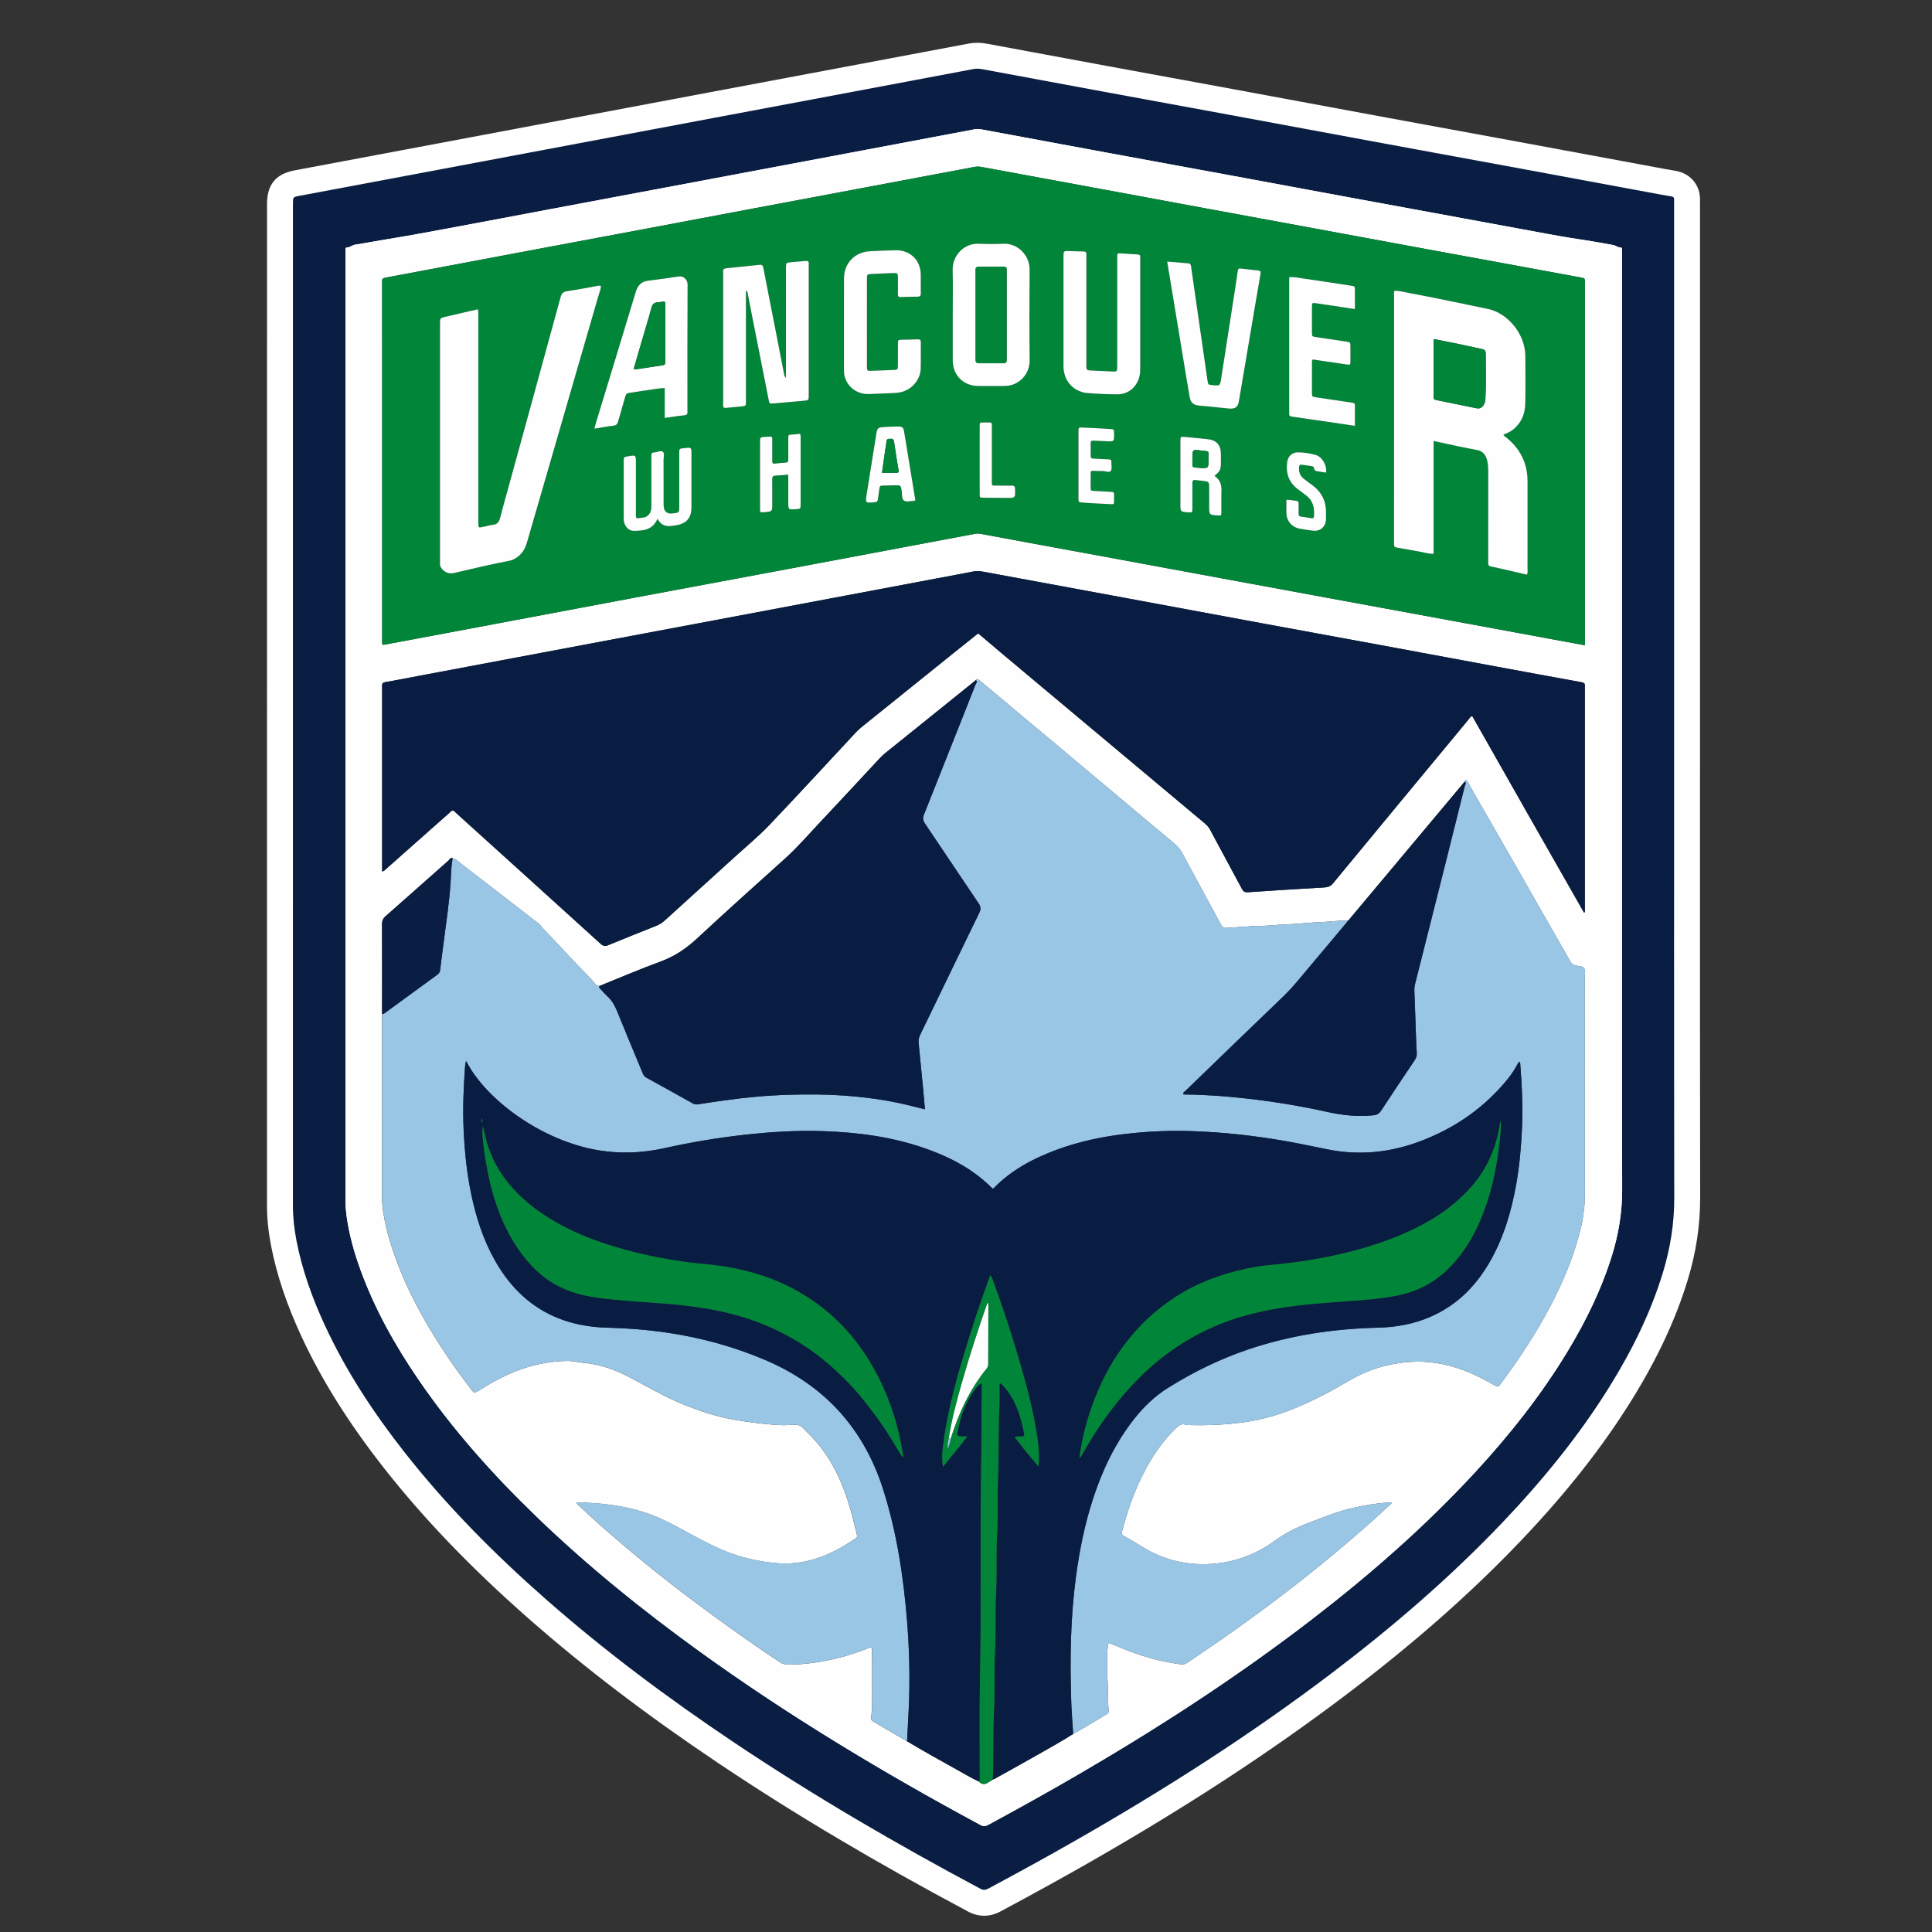 <?xml version="1.0" encoding="utf-8"?>
<!-- Generator: Adobe Illustrator 24.1.2, SVG Export Plug-In . SVG Version: 6.00 Build 0)  -->
<svg version="1.1" id="Layer_1" xmlns="http://www.w3.org/2000/svg" xmlns:xlink="http://www.w3.org/1999/xlink" x="0px" y="0px"
	 viewBox="0 0 200 200" style="enable-background:new 0 0 200 200;" xml:space="preserve">
<rect x="0" y="0" width="200" height="200" fill="#333333" stroke="none"/>
<path style="fill:#FFFFFF;" d="M101.882,198.317c-0.565,0-1.121-0.144-1.655-0.428c-9.634-5.133-18.08-10.15-25.82-15.339
	c-7.452-4.996-13.898-9.907-19.704-15.013c-5.939-5.222-10.83-10.313-14.954-15.565c-3.682-4.689-6.49-9.175-8.584-13.714
	c-1.507-3.268-2.52-6.3-3.098-9.27c-0.287-1.476-0.427-2.844-0.427-4.184c0.004-29.925,0.003-59.85,0.003-89.776V21.107
	c0-2.002,0.908-3.104,2.859-3.471c2.223-0.419,4.446-0.836,6.67-1.253l4.434-0.832C43.924,15.116,73.28,9.59,73.28,9.59
	l10.471-1.967l10.627-2l1.685-0.316c1.399-0.262,2.799-0.524,4.197-0.793c0.298-0.057,0.605-0.086,0.912-0.086
	c0.322,0,0.644,0.031,0.984,0.094l4.532,0.841c2.647,0.492,5.294,0.983,7.942,1.472c2.13,0.393,4.261,0.784,6.392,1.175
	c2.24,0.411,4.481,0.822,6.72,1.235c2.649,0.489,5.297,0.981,7.945,1.472c2.669,0.495,5.337,0.991,8.006,1.483
	c2.418,0.447,4.836,0.89,7.254,1.334c2.321,0.426,4.642,0.852,6.963,1.281c2.743,0.506,5.485,1.016,8.227,1.525l5.257,0.976
	c0.706,0.132,1.373,0.256,2.047,0.366c1.594,0.262,2.637,1.556,2.541,3.15c0,0.03,0.001,0.06,0.001,0.09
	c0.001,0.06,0.002,0.12,0.002,0.18v52.439c0,4.176-0.001,8.351-0.002,12.527c-0.003,12.43-0.005,25.283,0.017,37.923
	c0.005,2.872-0.418,5.664-1.294,8.535c-1.237,4.054-3.128,8.105-5.782,12.384c-3.031,4.887-6.792,9.662-11.497,14.599
	c-5.139,5.392-11.026,10.582-17.996,15.867c-7.832,5.938-16.53,11.624-26.591,17.382c-2.76,1.579-5.7,3.202-9.253,5.106
	C103.022,198.169,102.464,198.317,101.882,198.317z M38.446,27.768c0,32.173,0,64.347,0.001,96.52c0,0.366,0.024,0.736,0.071,1.098
	c0.209,1.612,0.655,3.335,1.364,5.267c1.253,3.415,3.083,6.868,5.595,10.557c3.134,4.601,7.023,9.122,11.891,13.823
	c4.805,4.639,10.23,9.127,16.586,13.719c8.139,5.88,17.283,11.552,27.931,17.326c3.151-1.714,5.926-3.271,8.46-4.748
	c9.031-5.263,16.815-10.433,23.797-15.805c6.521-5.017,11.966-9.923,16.645-15.001c3.757-4.077,6.756-7.997,9.17-11.983
	c2.01-3.32,3.44-6.405,4.37-9.433c0.62-2.018,0.919-3.965,0.916-5.953c-0.021-12.004-0.018-24.207-0.016-36.008
	c0.001-3.871,0.002-7.741,0.002-11.612V27.772c-0.276-0.051-0.542-0.098-0.804-0.138c-1.636-0.252-3.111-0.482-4.603-0.761
	c-2.179-0.407-4.36-0.808-6.541-1.208l-6.438-1.183c-2.605-0.479-5.209-0.957-7.814-1.438c-1.941-0.358-3.882-0.719-5.823-1.079
	c-2.025-0.376-4.049-0.752-6.074-1.125c-2.109-0.389-4.219-0.777-6.329-1.164c-2.244-0.412-4.487-0.824-6.73-1.238
	c-3.169-0.585-6.338-1.174-9.507-1.762l-3.342-0.62c0,0-7.227,1.364-10.804,2.038c-3.701,0.697-7.401,1.394-11.102,2.09
	c-3.718,0.7-7.437,1.399-11.155,2.098c0,0-8.634,1.62-10.576,1.985c-1.233,0.232-2.466,0.465-3.7,0.698
	c-2.276,0.43-4.552,0.86-6.829,1.283l-0.449,0.083c-1.994,0.371-4.056,0.754-6.109,1.083c-0.482,0.077-0.963,0.163-1.444,0.248
	C38.854,27.697,38.651,27.733,38.446,27.768z"/>
<path style="fill:#091E42;" d="M173.303,73.542c0,16.818-0.015,33.637,0.015,50.455c0.005,2.658-0.407,5.224-1.177,7.748
	c-1.274,4.178-3.201,8.053-5.496,11.753c-3.188,5.139-6.995,9.793-11.16,14.162c-5.439,5.706-11.4,10.822-17.675,15.58
	c-8.366,6.344-17.196,11.98-26.303,17.192c-3.036,1.738-6.104,3.418-9.187,5.07c-0.298,0.16-0.518,0.187-0.831,0.02
	c-8.765-4.67-17.336-9.667-25.588-15.2c-6.774-4.541-13.298-9.41-19.427-14.799c-5.298-4.659-10.252-9.65-14.616-15.207
	c-3.22-4.1-6.068-8.435-8.258-13.181c-1.282-2.78-2.315-5.645-2.901-8.658c-0.236-1.211-0.377-2.432-0.377-3.671
	c0.004-34.566,0.003-69.132,0.003-103.698c0-0.701-0.001-0.709,0.673-0.836c3.7-0.697,7.402-1.389,11.102-2.084
	c3.508-0.659,7.015-1.32,10.523-1.98c3.508-0.66,7.015-1.32,10.523-1.98c3.543-0.667,7.085-1.335,10.628-2.001
	c3.49-0.656,6.981-1.311,10.471-1.967c3.543-0.666,7.085-1.334,10.628-2.001c1.964-0.37,3.93-0.734,5.892-1.111
	c0.306-0.059,0.601-0.045,0.9,0.011c4.159,0.771,8.317,1.546,12.476,2.314c4.37,0.807,8.742,1.603,13.112,2.41
	c5.318,0.982,10.633,1.973,15.951,2.956c4.738,0.875,9.479,1.74,14.217,2.615c4.352,0.803,8.703,1.614,13.055,2.421
	c0.842,0.156,1.684,0.317,2.529,0.455c0.225,0.037,0.312,0.127,0.298,0.345c-0.009,0.142-0.002,0.286-0.002,0.429
	C173.303,38.582,173.303,56.062,173.303,73.542z M167.909,75.538c0-16.408,0-32.816,0-49.223c0-0.161,0.002-0.322-0.003-0.483
	c-0.003-0.09-0.017-0.208-0.124-0.206c-0.3,0.007-0.516-0.215-0.797-0.261c-0.72-0.12-1.434-0.272-2.155-0.383
	c-1.509-0.232-3.017-0.466-4.518-0.747c-2.965-0.554-5.932-1.095-8.898-1.641c-3.967-0.73-7.934-1.457-11.9-2.189
	c-3.966-0.732-7.931-1.472-11.897-2.204c-4.352-0.803-8.706-1.599-13.059-2.402c-4.335-0.8-8.668-1.607-13.002-2.411
	c-0.213-0.04-0.425-0.046-0.639-0.006c-3.665,0.692-7.33,1.383-10.995,2.074c-3.7,0.697-7.401,1.394-11.101,2.09
	c-3.718,0.7-7.436,1.399-11.154,2.098c-3.525,0.662-7.051,1.322-10.576,1.985c-3.508,0.66-7.014,1.328-10.523,1.98
	c-2.161,0.401-4.322,0.807-6.492,1.155c-1.103,0.177-2.198,0.395-3.301,0.562c-0.321,0.049-0.559,0.304-0.893,0.299
	c-0.072-0.001-0.105,0.091-0.11,0.163c-0.008,0.125-0.006,0.25-0.006,0.375c0,32.708,0,65.417,0.001,98.125
	c0,0.482,0.031,0.962,0.093,1.443c0.26,2.012,0.809,3.948,1.505,5.846c1.46,3.981,3.517,7.649,5.897,11.143
	c3.547,5.207,7.722,9.876,12.245,14.243c5.268,5.087,10.947,9.678,16.878,13.963c9.28,6.704,19.069,12.582,29.141,18.006
	c0.299,0.161,0.509,0.117,0.779-0.029c3.155-1.707,6.292-3.448,9.392-5.255c8.34-4.861,16.425-10.106,24.082-15.996
	c6.059-4.661,11.795-9.681,16.981-15.309c3.544-3.846,6.779-7.93,9.492-12.411c1.92-3.171,3.547-6.48,4.639-10.035
	c0.675-2.197,1.038-4.429,1.034-6.745C167.896,107.281,167.909,91.41,167.909,75.538z"/>
<path style="fill:#FEFEFE;" d="M167.909,75.538c0,15.872-0.013,31.743,0.014,47.615c0.004,2.316-0.359,4.548-1.034,6.745
	c-1.092,3.554-2.719,6.863-4.639,10.035c-2.713,4.481-5.948,8.565-9.492,12.411c-5.186,5.628-10.923,10.648-16.981,15.309
	c-7.656,5.89-15.742,11.135-24.082,15.996c-3.1,1.807-6.236,3.547-9.392,5.255c-0.27,0.146-0.48,0.19-0.779,0.029
	c-10.071-5.423-19.861-11.302-29.141-18.006c-5.932-4.285-11.611-8.877-16.878-13.963c-4.523-4.367-8.698-9.036-12.245-14.243
	c-2.38-3.494-4.436-7.162-5.897-11.143c-0.696-1.898-1.245-3.835-1.505-5.846c-0.062-0.48-0.093-0.96-0.093-1.443
	c-0.001-32.708-0.001-65.417-0.001-98.125c0-0.125-0.001-0.25,0.006-0.375c0.005-0.072,0.038-0.164,0.11-0.163
	c0.334,0.005,0.573-0.25,0.893-0.299c1.103-0.168,2.198-0.386,3.301-0.562c2.17-0.348,4.331-0.754,6.492-1.155
	c3.509-0.652,7.015-1.321,10.523-1.98c3.525-0.663,7.051-1.323,10.576-1.985c3.718-0.699,7.436-1.398,11.154-2.098
	c3.701-0.696,7.401-1.393,11.101-2.09c3.665-0.691,7.33-1.382,10.995-2.074c0.214-0.04,0.426-0.034,0.639,0.006
	c4.334,0.804,8.668,1.611,13.002,2.411c4.352,0.804,8.706,1.599,13.059,2.402c3.966,0.732,7.931,1.472,11.897,2.204
	c3.966,0.732,7.933,1.459,11.9,2.189c2.966,0.546,5.933,1.087,8.898,1.641c1.501,0.28,3.009,0.515,4.518,0.747
	c0.721,0.111,1.435,0.263,2.155,0.383c0.281,0.047,0.497,0.268,0.797,0.261c0.107-0.002,0.121,0.116,0.124,0.206
	c0.005,0.161,0.003,0.322,0.003,0.483C167.909,42.723,167.909,59.13,167.909,75.538z M102.747,184.221
	c0.2-0.03,0.357-0.155,0.526-0.249c1.46-0.812,2.922-1.622,4.373-2.45c1.157-0.66,2.325-1.303,3.446-2.023
	c0.355-0.202,0.714-0.398,1.065-0.606c0.768-0.454,1.536-0.909,2.295-1.377c0.148-0.092,0.35-0.143,0.319-0.427
	c-0.12-1.1-0.04-2.209-0.129-3.314c-0.073-0.905-0.013-1.822-0.016-2.733c-0.001-0.322,0.075-0.629,0.128-0.977
	c0.721,0.288,1.41,0.572,2.105,0.841c1.736,0.671,3.526,1.135,5.371,1.382c0.256,0.034,0.481-0.015,0.703-0.173
	c0.684-0.485,1.383-0.949,2.078-1.419c2.084-1.41,4.126-2.88,6.145-4.38c2.248-1.67,4.455-3.394,6.609-5.185
	c1.55-1.289,3.085-2.594,4.585-3.942c0.518-0.465,1.002-0.967,1.541-1.408c0.08-0.066,0.188-0.115,0.14-0.272
	c-0.153,0.017-0.309,0.043-0.466,0.051c-1.142,0.057-2.26,0.269-3.375,0.51c-1.683,0.363-3.261,1.033-4.862,1.636
	c-1.208,0.455-2.336,1.048-3.386,1.812c-1.841,1.339-3.916,2.141-6.177,2.351c-2.144,0.198-4.231-0.113-6.21-1.031
	c-1.123-0.521-2.116-1.26-3.208-1.829c-0.247-0.129-0.243-0.301-0.18-0.536c0.599-2.268,1.383-4.465,2.51-6.529
	c0.835-1.529,1.836-2.932,3.098-4.142c0.289-0.277,0.581-0.468,1.002-0.303c0.11,0.043,0.248,0.019,0.372,0.023
	c1.875,0.053,3.738-0.036,5.601-0.289c1.727-0.235,3.383-0.694,4.994-1.334c2.08-0.825,4.052-1.875,5.975-3.007
	c1.9-1.118,3.942-1.728,6.121-1.898c1.949-0.153,3.837,0.167,5.667,0.854c1.124,0.422,2.183,0.972,3.226,1.561
	c0.351,0.198,0.363,0.185,0.605-0.14c1.889-2.538,3.629-5.172,5.108-7.971c1.245-2.357,2.294-4.797,2.997-7.375
	c0.381-1.396,0.623-2.807,0.619-4.269c-0.021-7.488-0.009-14.976-0.012-22.464c0-0.319,0.113-0.691-0.055-0.945
	c-0.174-0.264-0.58-0.222-0.884-0.292c-0.274-0.064-0.423-0.195-0.557-0.431c-1.275-2.249-2.562-4.49-3.845-6.735
	c-0.593-1.038-1.183-2.078-1.778-3.115c-1.367-2.384-2.736-4.767-4.103-7.151c-0.311-0.542-0.618-1.086-0.925-1.63
	c-0.111-0.196-0.202-0.176-0.287,0.017c-0.031,0.043-0.06,0.089-0.094,0.129c-3.907,4.664-7.814,9.327-11.722,13.99
	c-0.091,0.108-0.167,0.232-0.3,0.299c-0.823-0.078-1.635,0.088-2.455,0.113c-1.387,0.042-2.769,0.221-4.156,0.27
	c-0.945,0.034-1.884,0.169-2.831,0.14c-0.071-0.002-0.142,0.01-0.214,0.014c-0.977,0.064-1.955,0.123-2.931,0.195
	c-0.253,0.019-0.383-0.089-0.499-0.303c-1.34-2.481-2.695-4.954-4.026-7.44c-0.218-0.407-0.504-0.728-0.85-1.016
	c-1.028-0.855-2.054-1.713-3.078-2.573c-0.984-0.825-1.964-1.655-2.948-2.48c-1.23-1.031-2.463-2.058-3.693-3.089
	c-0.984-0.825-1.963-1.656-2.947-2.48c-0.984-0.824-1.975-1.641-2.959-2.466c-1.189-0.996-2.374-1.997-3.563-2.995
	c-0.328-0.275-0.661-0.543-0.992-0.815c-0.119-0.098-0.237-0.181-0.35,0.007c-0.067,0.059-0.132,0.12-0.201,0.176
	c-3.045,2.453-6.091,4.905-9.138,7.356c-0.209,0.168-0.406,0.348-0.589,0.544c-2.092,2.248-4.178,4.503-6.283,6.74
	c-1.162,1.234-2.269,2.521-3.534,3.659c-3.053,2.747-6.115,5.487-9.121,8.286c-1.129,1.052-2.348,1.855-3.802,2.387
	c-2.124,0.777-4.205,1.674-6.304,2.52c-0.201,0.008-0.329-0.113-0.446-0.254c-0.126-0.15-0.247-0.304-0.382-0.446
	c-0.996-1.045-2.013-2.071-2.986-3.138c-0.601-0.659-1.228-1.292-1.842-1.937c-0.221-0.232-0.389-0.513-0.645-0.712
	c-0.675-0.524-1.352-1.045-2.028-1.568c-1.986-1.535-3.969-3.074-5.963-4.6c-0.277-0.212-0.513-0.503-0.887-0.566
	c-0.236-0.121-0.304,0.119-0.416,0.217c-2.182,1.925-4.352,3.864-6.538,5.785c-0.27,0.238-0.357,0.482-0.356,0.828
	c0.01,3.089,0.004,6.178,0.003,9.267c0,0.321-0.001,0.642-0.001,0.964c0,6.004,0.004,12.008-0.006,18.012
	c-0.001,0.539,0.057,1.072,0.138,1.596c0.285,1.839,0.836,3.608,1.502,5.343c0.885,2.306,2.001,4.498,3.261,6.619
	c1.323,2.227,2.795,4.353,4.381,6.401c0.258,0.333,0.265,0.328,0.641,0.122c0.078-0.043,0.153-0.091,0.229-0.138
	c0.955-0.596,1.937-1.145,2.962-1.61c1.923-0.873,3.938-1.343,6.055-1.377c0.595-0.01,1.164,0.156,1.748,0.204
	c1.703,0.14,3.267,0.726,4.758,1.511c1.831,0.964,3.616,2.016,5.541,2.797c1.59,0.645,3.208,1.189,4.897,1.508
	c0.997,0.188,1.999,0.335,3.009,0.444c1.137,0.123,2.278,0.257,3.412,0.143c0.521-0.053,0.84,0.078,1.156,0.435
	c0.284,0.321,0.607,0.606,0.898,0.921c1.089,1.175,1.958,2.504,2.635,3.948c0.906,1.93,1.445,3.984,1.933,6.052
	c0.049,0.208,0.035,0.326-0.159,0.438c-0.309,0.178-0.597,0.391-0.901,0.578c-2.223,1.362-4.581,2.181-7.245,1.954
	c-1.413-0.121-2.786-0.385-4.129-0.815c-2.123-0.68-4.037-1.802-5.985-2.851c-1.18-0.635-2.38-1.22-3.662-1.626
	c-2.256-0.713-4.58-0.952-6.935-0.999c-0.004,0.154,0.125,0.213,0.209,0.296c0.394,0.388,0.812,0.752,1.217,1.128
	c1.23,1.141,2.507,2.229,3.787,3.311c1.947,1.647,3.94,3.24,5.972,4.782c3.212,2.438,6.49,4.785,9.851,7.016
	c0.265,0.176,0.526,0.265,0.845,0.264c0.947-0.002,1.883-0.082,2.822-0.215c1.739-0.246,3.418-0.7,5.057-1.319
	c0.245-0.093,0.492-0.184,0.728-0.273c0.136,0.173,0.087,0.34,0.089,0.494c0.012,0.75,0.031,1.501,0.017,2.251
	c-0.028,1.516,0.083,3.036-0.096,4.548c-0.022,0.181,0.045,0.301,0.206,0.395c1.171,0.68,2.339,1.366,3.507,2.05
	c1.679,1.005,3.385,1.961,5.097,2.908c0.777,0.43,1.537,0.89,2.344,1.265c0.322,0.344,0.662,0.323,1.019,0.057
	C102.481,184.385,102.648,184.355,102.747,184.221z M164.066,66.797c0-0.279,0-0.491,0-0.703c0-12.19,0-24.379,0-36.569
	c0-0.107,0.002-0.215,0-0.322c-0.007-0.392-0.007-0.399-0.402-0.473c-1.983-0.368-3.967-0.731-5.95-1.096
	c-3.581-0.658-7.163-1.314-10.743-1.974c-3.616-0.666-7.231-1.337-10.846-2.004c-3.563-0.657-7.127-1.311-10.69-1.969
	c-3.773-0.697-7.546-1.398-11.319-2.095c-4.177-0.771-8.355-1.537-12.532-2.311c-0.252-0.047-0.488-0.044-0.74,0.004
	c-3.7,0.701-7.402,1.394-11.103,2.089c-3.877,0.728-7.753,1.455-11.63,2.185c-3.894,0.733-7.787,1.47-11.68,2.202
	c-3.894,0.732-7.789,1.459-11.683,2.19c-4.122,0.774-8.244,1.551-12.365,2.327c-0.824,0.155-1.648,0.314-2.474,0.463
	c-0.241,0.043-0.404,0.126-0.352,0.412c0.013,0.069,0.002,0.143,0.002,0.214c0,12.279,0,24.558,0.002,36.837
	c0,0.176-0.035,0.358,0.047,0.541c0.067-0.003,0.138,0.002,0.206-0.011c2.263-0.423,4.526-0.845,6.789-1.271
	c6.384-1.201,12.768-2.407,19.153-3.605c5.438-1.021,10.878-2.031,16.316-3.05c6.298-1.18,12.594-2.365,18.89-3.553
	c0.182-0.034,0.346-0.029,0.525,0.004c1.614,0.304,3.229,0.599,4.844,0.896c3.774,0.695,7.548,1.389,11.321,2.085
	c3.581,0.66,7.161,1.324,10.741,1.985c3.616,0.667,7.231,1.334,10.847,1.999c3.581,0.659,7.162,1.317,10.742,1.977
	c3.388,0.624,6.775,1.249,10.162,1.874C161.425,66.31,162.706,66.546,164.066,66.797z M101.261,65.567
	c0.789,0.669,1.561,1.331,2.341,1.984c7.027,5.887,14.054,11.772,21.083,17.656c0.234,0.196,0.435,0.403,0.584,0.683
	c1.092,2.048,2.204,4.084,3.296,6.132c0.147,0.276,0.307,0.365,0.625,0.344c2.638-0.18,5.277-0.347,7.916-0.495
	c0.387-0.022,0.649-0.135,0.903-0.442c4.661-5.652,9.334-11.294,14.008-16.936c0.109-0.132,0.185-0.309,0.391-0.365
	c1.929,3.4,3.855,6.799,5.786,10.195c1.924,3.383,3.852,6.762,5.779,10.143c0.031-0.013,0.061-0.027,0.092-0.04
	c0-0.196,0-0.392,0-0.587c0-7.507,0-15.013,0-22.519c0-0.089-0.01-0.18,0.002-0.268c0.041-0.296-0.095-0.383-0.379-0.434
	c-2.951-0.531-5.899-1.079-8.847-1.625c-3.966-0.734-7.93-1.475-11.896-2.207c-4.159-0.768-8.32-1.526-12.479-2.294
	c-5.124-0.947-10.247-1.902-15.371-2.85c-4.422-0.819-8.845-1.633-13.267-2.449c-0.35-0.065-0.695-0.104-1.057-0.032
	c-1.207,0.241-2.419,0.46-3.629,0.688c-3.718,0.7-7.436,1.401-11.153,2.101c-3.911,0.737-7.821,1.474-11.732,2.209
	c-3.701,0.696-7.402,1.388-11.102,2.084c-3.315,0.623-6.629,1.247-9.944,1.871c-3.332,0.627-6.664,1.253-9.996,1.881
	c-1.105,0.208-2.207,0.431-3.315,0.62c-0.276,0.047-0.371,0.154-0.341,0.413c0.008,0.071,0.001,0.143,0.001,0.214
	c0,6.166,0,12.332,0,18.498c0,0.153,0,0.306,0,0.484c0.24-0.067,0.348-0.215,0.477-0.329c2.007-1.776,4.012-3.556,6.018-5.334
	c0.187-0.166,0.388-0.319,0.558-0.501c0.198-0.213,0.358-0.174,0.525,0.024c0.034,0.041,0.077,0.074,0.117,0.11
	c4.983,4.507,9.969,9.012,14.944,13.528c0.252,0.228,0.449,0.253,0.749,0.13c1.649-0.678,3.304-1.344,4.961-2.001
	c0.338-0.134,0.631-0.31,0.901-0.556c2.443-2.227,4.897-4.443,7.343-6.667c1.177-1.07,2.409-2.088,3.503-3.236
	c2.996-3.143,5.933-6.341,8.89-9.52c0.195-0.21,0.401-0.406,0.624-0.586c3.216-2.587,6.43-5.177,9.646-7.764
	C99.62,66.87,100.432,66.228,101.261,65.567z"/>
<path style="fill:#99C6E4;" d="M46.862,88.853c0.375,0.064,0.611,0.355,0.887,0.566c1.994,1.525,3.977,3.065,5.963,4.6
	c0.676,0.522,1.353,1.044,2.028,1.568c0.256,0.199,0.424,0.48,0.645,0.712c0.614,0.646,1.24,1.279,1.842,1.937
	c0.973,1.066,1.99,2.092,2.986,3.138c0.135,0.141,0.256,0.296,0.382,0.446c0.118,0.141,0.245,0.262,0.447,0.254
	c-0.051,0.119,0.007,0.198,0.088,0.28c0.249,0.256,0.478,0.533,0.741,0.774c0.472,0.433,0.772,0.958,1.011,1.549
	c0.848,2.102,1.726,4.192,2.595,6.286c0.094,0.228,0.173,0.451,0.424,0.589c1.613,0.883,3.218,1.78,4.823,2.677
	c0.181,0.101,0.349,0.121,0.558,0.086c0.88-0.145,1.765-0.266,2.648-0.392c2.264-0.324,4.541-0.533,6.826-0.595
	c1.821-0.05,3.642-0.052,5.463,0.076c2.23,0.156,4.439,0.44,6.615,0.958c0.62,0.148,1.238,0.306,1.918,0.475
	c-0.056-0.631-0.104-1.215-0.16-1.797c-0.162-1.688-0.324-3.377-0.494-5.064c-0.032-0.314,0.029-0.588,0.168-0.874
	c2.034-4.192,4.054-8.39,6.095-12.579c0.185-0.38,0.192-0.645-0.055-1.009c-1.866-2.749-3.7-5.519-5.56-8.271
	c-0.217-0.321-0.234-0.582-0.094-0.931c1.267-3.165,2.518-6.336,3.775-9.504c0.52-1.311,1.046-2.619,1.555-3.934
	c0.053-0.138,0.259-0.298,0.032-0.467c0.113-0.188,0.231-0.105,0.349-0.007c0.331,0.272,0.664,0.54,0.992,0.815
	c1.188,0.997,2.373,1.999,3.563,2.995c0.984,0.824,1.974,1.641,2.959,2.466c0.984,0.824,1.963,1.655,2.947,2.48
	c1.23,1.031,2.463,2.058,3.693,3.089c0.984,0.825,1.964,1.654,2.948,2.48c1.025,0.859,2.05,1.717,3.078,2.573
	c0.346,0.288,0.632,0.609,0.85,1.016c1.331,2.486,2.686,4.958,4.026,7.44c0.116,0.214,0.246,0.322,0.499,0.303
	c0.977-0.072,1.954-0.131,2.931-0.195c0.071-0.005,0.143-0.017,0.214-0.014c0.947,0.028,1.886-0.107,2.831-0.14
	c1.387-0.049,2.769-0.228,4.156-0.27c0.82-0.025,1.632-0.191,2.455-0.113c-0.031,0.128-0.131,0.21-0.21,0.305
	c-1.158,1.384-2.31,2.774-3.48,4.148c-0.983,1.156-1.908,2.36-3.01,3.416c-3.367,3.227-6.716,6.473-10.068,9.715
	c-0.103,0.1-0.284,0.168-0.238,0.383c0.077,0.005,0.146,0.012,0.215,0.012c2.128,0.016,4.246,0.183,6.36,0.419
	c2.823,0.316,5.621,0.782,8.394,1.397c1.546,0.343,3.099,0.497,4.681,0.34c0.366-0.036,0.613-0.162,0.823-0.483
	c1.144-1.75,2.309-3.485,3.475-5.22c0.156-0.233,0.237-0.462,0.218-0.747c-0.042-0.624-0.063-1.249-0.086-1.874
	c-0.055-1.5-0.1-3-0.164-4.499c-0.012-0.273,0.012-0.533,0.078-0.793c1.051-4.171,2.105-8.341,3.154-12.512
	c0.666-2.648,1.326-5.297,1.983-7.947c0.038-0.153,0.204-0.325-0.01-0.479c0.084-0.193,0.176-0.213,0.287-0.017
	c0.307,0.544,0.614,1.088,0.925,1.63c1.367,2.384,2.736,4.767,4.103,7.151c0.595,1.037,1.185,2.077,1.778,3.115
	c1.283,2.244,2.57,4.486,3.845,6.735c0.134,0.236,0.283,0.367,0.557,0.431c0.304,0.071,0.71,0.029,0.884,0.292
	c0.168,0.255,0.055,0.626,0.055,0.945c0.003,7.488-0.009,14.976,0.012,22.464c0.004,1.462-0.238,2.873-0.619,4.269
	c-0.703,2.578-1.752,5.019-2.997,7.375c-1.479,2.799-3.219,5.433-5.108,7.971c-0.242,0.325-0.254,0.338-0.605,0.14
	c-1.043-0.589-2.102-1.139-3.226-1.561c-1.83-0.687-3.718-1.007-5.667-0.854c-2.178,0.17-4.221,0.78-6.121,1.898
	c-1.923,1.132-3.895,2.181-5.975,3.007c-1.612,0.64-3.267,1.099-4.994,1.334c-1.863,0.254-3.727,0.342-5.601,0.289
	c-0.125-0.004-0.262,0.02-0.372-0.023c-0.422-0.164-0.714,0.027-1.002,0.303c-1.262,1.21-2.264,2.613-3.098,4.142
	c-1.127,2.065-1.911,4.261-2.51,6.529c-0.062,0.236-0.066,0.407,0.18,0.536c1.092,0.569,2.085,1.308,3.208,1.829
	c1.979,0.918,4.065,1.229,6.21,1.031c2.261-0.209,4.336-1.012,6.177-2.351c1.05-0.763,2.177-1.357,3.386-1.812
	c1.601-0.603,3.179-1.272,4.862-1.636c1.115-0.241,2.232-0.453,3.375-0.51c0.157-0.008,0.313-0.034,0.466-0.051
	c0.048,0.157-0.06,0.207-0.14,0.272c-0.539,0.441-1.024,0.942-1.541,1.408c-1.5,1.348-3.035,2.653-4.585,3.942
	c-2.154,1.791-4.36,3.515-6.609,5.185c-2.02,1.5-4.061,2.97-6.145,4.38c-0.695,0.47-1.394,0.934-2.078,1.419
	c-0.223,0.158-0.447,0.207-0.703,0.173c-1.845-0.247-3.635-0.711-5.371-1.382c-0.695-0.269-1.384-0.552-2.105-0.841
	c-0.053,0.348-0.129,0.656-0.128,0.977c0.003,0.911-0.057,1.828,0.016,2.733c0.089,1.105,0.01,2.214,0.129,3.314
	c0.031,0.284-0.171,0.335-0.319,0.427c-0.759,0.469-1.527,0.923-2.295,1.377c-0.352,0.208-0.71,0.404-1.065,0.606
	c-0.069-1.159-0.167-2.317-0.203-3.477c-0.132-4.272-0.08-8.538,0.49-12.785c0.366-2.731,0.904-5.422,1.757-8.044
	c0.974-2.993,2.304-5.806,4.264-8.295c1.002-1.272,2.145-2.373,3.533-3.24c2.618-1.634,5.364-2.981,8.288-3.967
	c4.352-1.468,8.835-2.143,13.415-2.248c1.892-0.044,3.726-0.377,5.469-1.139c2.673-1.168,4.628-3.118,6.076-5.609
	c1.474-2.535,2.282-5.301,2.789-8.167c0.34-1.92,0.501-3.858,0.588-5.805c0.098-2.183-0.012-4.357-0.18-6.532
	c-0.008-0.103-0.002-0.216-0.133-0.292c-0.167,0.291-0.324,0.589-0.505,0.872c-0.193,0.3-0.393,0.598-0.617,0.875
	c-2.453,3.035-5.548,5.174-9.19,6.529c-3.08,1.146-6.245,1.465-9.481,0.813c-1.522-0.306-3.039-0.633-4.57-0.897
	c-3.137-0.541-6.294-0.888-9.476-0.995c-2.271-0.076-4.535,0.017-6.794,0.277c-2.456,0.283-4.863,0.782-7.186,1.637
	c-2.453,0.903-4.729,2.106-6.577,4.008c-0.02,0.021-0.063,0.02-0.091,0.028c-0.343-0.316-0.673-0.644-1.028-0.941
	c-1.765-1.474-3.794-2.466-5.949-3.221c-3.405-1.192-6.935-1.661-10.519-1.787c-2.736-0.096-5.463,0.073-8.183,0.376
	c-2.806,0.312-5.585,0.782-8.34,1.393c-2.24,0.497-4.489,0.588-6.758,0.216c-5.984-0.981-11.745-5.333-13.709-9.214
	c-0.068,0.04-0.07,0.113-0.081,0.178c-0.021,0.123-0.04,0.247-0.049,0.372c-0.157,2.157-0.244,4.313-0.15,6.478
	c0.098,2.253,0.325,4.488,0.783,6.696c0.495,2.389,1.231,4.695,2.429,6.835c2.561,4.578,6.48,6.891,11.709,7.015
	c2.074,0.049,4.136,0.219,6.189,0.521c3.479,0.512,6.838,1.437,10.078,2.809c6.145,2.603,10.235,7.08,12.251,13.437
	c1.417,4.466,2.108,9.069,2.477,13.725c0.207,2.62,0.283,5.246,0.204,7.873c-0.044,1.482-0.141,2.962-0.214,4.442
	c-1.169-0.684-2.336-1.37-3.507-2.05c-0.16-0.093-0.227-0.214-0.206-0.395c0.18-1.513,0.068-3.032,0.096-4.548
	c0.014-0.75-0.005-1.501-0.017-2.251c-0.002-0.154,0.047-0.32-0.089-0.494c-0.237,0.089-0.483,0.18-0.728,0.273
	c-1.639,0.62-3.318,1.074-5.057,1.319c-0.939,0.133-1.875,0.212-2.822,0.215c-0.32,0.001-0.581-0.088-0.845-0.264
	c-3.361-2.231-6.638-4.578-9.851-7.016c-2.032-1.542-4.024-3.135-5.972-4.782c-1.28-1.082-2.557-2.17-3.787-3.311
	c-0.405-0.376-0.822-0.74-1.217-1.128c-0.084-0.083-0.213-0.142-0.209-0.296c2.355,0.047,4.678,0.286,6.935,0.999
	c1.282,0.405,2.482,0.991,3.662,1.626c1.948,1.049,3.863,2.171,5.985,2.851c1.344,0.43,2.716,0.694,4.129,0.815
	c2.664,0.228,5.022-0.592,7.245-1.954c0.304-0.186,0.592-0.4,0.901-0.578c0.193-0.112,0.208-0.229,0.159-0.438
	c-0.487-2.068-1.027-4.122-1.933-6.052c-0.677-1.444-1.546-2.773-2.635-3.948c-0.291-0.314-0.614-0.6-0.898-0.921
	c-0.315-0.356-0.635-0.487-1.156-0.435c-1.134,0.115-2.275-0.02-3.412-0.143c-1.01-0.109-2.011-0.256-3.009-0.444
	c-1.69-0.319-3.307-0.863-4.897-1.508c-1.925-0.781-3.71-1.833-5.541-2.797c-1.491-0.785-3.055-1.371-4.758-1.511
	c-0.584-0.048-1.153-0.214-1.748-0.204c-2.117,0.034-4.131,0.505-6.055,1.377c-1.026,0.465-2.007,1.014-2.962,1.61
	c-0.076,0.047-0.151,0.095-0.229,0.138c-0.376,0.206-0.383,0.21-0.641-0.122c-1.586-2.047-3.057-4.174-4.381-6.401
	c-1.26-2.121-2.376-4.314-3.261-6.619c-0.666-1.734-1.217-3.504-1.502-5.343c-0.081-0.524-0.139-1.057-0.138-1.596
	c0.01-6.004,0.006-12.008,0.006-18.012c0-0.321,0-0.642,0-0.964c0.143,0.045,0.238-0.051,0.336-0.122
	c1.789-1.304,3.575-2.612,5.367-3.913c0.187-0.136,0.28-0.285,0.307-0.523c0.106-0.94,0.242-1.876,0.359-2.814
	c0.264-2.124,0.606-4.239,0.729-6.381C46.697,90.416,46.705,89.627,46.862,88.853z"/>
<path style="fill:#018639;" d="M164.066,66.797c-1.36-0.251-2.641-0.486-3.921-0.722c-3.387-0.625-6.775-1.25-10.162-1.874
	c-3.581-0.66-7.162-1.318-10.742-1.977c-3.616-0.666-7.231-1.332-10.847-1.999c-3.58-0.661-7.16-1.324-10.741-1.985
	c-3.774-0.696-7.548-1.39-11.321-2.085c-1.615-0.297-3.23-0.592-4.844-0.896c-0.179-0.034-0.344-0.039-0.525-0.004
	c-6.296,1.188-12.593,2.373-18.89,3.553c-5.438,1.019-10.878,2.03-16.316,3.05c-6.385,1.198-12.768,2.404-19.153,3.605
	c-2.263,0.426-4.526,0.849-6.789,1.271c-0.068,0.013-0.139,0.008-0.206,0.011c-0.082-0.184-0.047-0.365-0.047-0.541
	c-0.002-12.279-0.002-24.558-0.002-36.837c0-0.071,0.011-0.145-0.002-0.214c-0.052-0.285,0.111-0.368,0.352-0.412
	c0.825-0.149,1.649-0.308,2.474-0.463c4.122-0.776,8.243-1.553,12.365-2.327c3.894-0.731,7.789-1.458,11.683-2.19
	c3.894-0.732,7.787-1.469,11.68-2.202c3.876-0.73,7.753-1.457,11.63-2.185c3.701-0.695,7.403-1.388,11.103-2.089
	c0.252-0.048,0.488-0.051,0.74-0.004c4.177,0.774,8.355,1.54,12.532,2.311c3.773,0.696,7.546,1.398,11.319,2.095
	c3.563,0.658,7.127,1.312,10.69,1.969c3.616,0.667,7.231,1.337,10.846,2.004c3.581,0.66,7.162,1.316,10.743,1.974
	c1.984,0.365,3.967,0.728,5.95,1.096c0.395,0.073,0.394,0.081,0.402,0.473c0.002,0.107,0,0.214,0,0.322c0,12.19,0,24.379,0,36.569
	C164.066,66.305,164.066,66.517,164.066,66.797z M144.36,30.093c-0.092,0.205-0.05,0.404-0.05,0.596
	c-0.002,8.434-0.002,16.867-0.002,25.301c0,0.107,0.01,0.215-0.002,0.321c-0.027,0.247,0.081,0.342,0.324,0.381
	c0.828,0.134,1.651,0.295,2.477,0.44c0.415,0.073,0.821,0.212,1.296,0.203c0-3.895,0-7.766,0-11.685
	c1.517,0.32,2.977,0.658,4.449,0.924c0.686,0.124,0.966,0.546,1.106,1.136c0.091,0.382,0.101,0.777,0.101,1.172
	c-0.004,3.02-0.002,6.039-0.002,9.059c0,0.125,0.006,0.251-0.001,0.375c-0.011,0.193,0.068,0.278,0.265,0.319
	c0.785,0.165,1.567,0.349,2.349,0.528c0.466,0.107,0.932,0.217,1.394,0.325c0.114-0.217,0.064-0.416,0.064-0.606
	c0.004-3.02,0.003-6.039,0.002-9.059c-0.001-1.876-0.767-3.379-2.217-4.55c-0.093-0.075-0.216-0.119-0.282-0.263
	c0.279-0.155,0.589-0.246,0.851-0.434c0.963-0.691,1.392-1.665,1.413-2.81c0.031-1.661,0.012-3.323,0.005-4.984
	c-0.001-0.248-0.035-0.5-0.081-0.745c-0.375-1.983-1.999-3.687-3.812-4.061c-2.725-0.563-5.447-1.147-8.183-1.654
	C145.341,30.232,144.859,30.094,144.36,30.093z M49.464,32.017c-1.131,0.261-2.224,0.513-3.318,0.766
	c-0.601,0.139-0.601,0.14-0.601,0.75c0,8.168,0,16.336,0,24.503c0,0.089,0.007,0.179-0.001,0.268
	c-0.024,0.251,0.075,0.451,0.241,0.629c0.347,0.372,0.747,0.493,1.257,0.373c1.876-0.441,3.752-0.883,5.644-1.248
	c0.436-0.084,0.796-0.294,1.116-0.597c0.389-0.369,0.608-0.82,0.755-1.33c2.455-8.484,4.918-16.966,7.374-25.451
	c0.103-0.355,0.248-0.702,0.279-1.069c-0.099-0.065-0.189-0.048-0.275-0.032c-1.072,0.19-2.14,0.407-3.217,0.562
	c-0.424,0.061-0.586,0.242-0.695,0.641c-1.826,6.697-3.668,13.389-5.507,20.083c-0.25,0.912-0.513,1.821-0.744,2.738
	c-0.108,0.428-0.314,0.688-0.777,0.73c-0.264,0.024-0.523,0.112-0.785,0.164c-0.727,0.144-0.698,0.246-0.698-0.552
	c-0.001-7.078,0-14.155-0.002-21.233C49.511,32.501,49.543,32.285,49.464,32.017z M77.22,30.07c0.154,0.091,0.156,0.184,0.172,0.27
	c0.15,0.77,0.298,1.541,0.45,2.311c0.573,2.905,1.147,5.81,1.721,8.715c0.084,0.426,0.086,0.433,0.515,0.397
	c1.032-0.086,2.063-0.177,3.094-0.272c0.548-0.051,0.548-0.057,0.548-0.623c0-4.412,0-8.825,0-13.237
	c0-0.107-0.008-0.215,0.001-0.321c0.02-0.234-0.074-0.317-0.311-0.293c-0.497,0.051-0.997,0.073-1.495,0.123
	c-0.555,0.056-0.555,0.063-0.555,0.628c0,3.626,0,7.253,0,10.879c0,0.157,0,0.313,0,0.47c-0.122-0.115-0.166-0.229-0.189-0.347
	c-0.293-1.506-0.58-3.013-0.875-4.519c-0.425-2.171-0.861-4.34-1.274-6.513c-0.054-0.282-0.161-0.35-0.423-0.321
	c-1.136,0.125-2.272,0.241-3.409,0.355c-0.233,0.023-0.369,0.11-0.333,0.37c0.012,0.088,0.002,0.178,0.002,0.268
	c0,4.412,0,8.825,0,13.237c0,0.107,0.006,0.215-0.001,0.321c-0.014,0.217,0.091,0.28,0.293,0.259
	c0.55-0.057,1.103-0.098,1.652-0.161c0.41-0.047,0.413-0.058,0.414-0.502c0.002-1.376,0.001-2.751,0.001-4.127
	C77.22,34.992,77.22,32.547,77.22,30.07z M98.626,32.617c0,1.572-0.005,3.145,0.002,4.717c0.007,1.5,1.094,2.6,2.599,2.624
	c0.911,0.015,1.822,0.006,2.733,0.002c1.626-0.007,2.645-1.319,2.63-2.657c-0.034-3.126-0.032-6.254-0.002-9.38
	c0.014-1.481-1.226-2.755-2.721-2.691c-0.838,0.036-1.681,0.04-2.518-0.001c-1.591-0.077-2.773,1.268-2.733,2.723
	C98.66,29.508,98.626,31.063,98.626,32.617z M68.812,43.263c0.713-0.099,1.362-0.207,2.014-0.27c0.287-0.028,0.372-0.146,0.34-0.403
	c-0.002-0.018,0-0.036,0-0.054c0-4.357-0.011-8.713,0.015-13.07c0.003-0.526-0.431-0.922-0.912-0.848
	c-1.04,0.159-2.082,0.311-3.127,0.43c-0.74,0.084-1.119,0.479-1.33,1.179c-1.366,4.541-2.758,9.074-4.14,13.61
	c-0.049,0.16-0.082,0.324-0.137,0.541c0.697-0.113,1.325-0.24,1.96-0.308c0.311-0.033,0.419-0.179,0.494-0.447
	c0.238-0.859,0.504-1.71,0.74-2.569c0.066-0.241,0.171-0.354,0.427-0.385c0.584-0.071,1.162-0.191,1.746-0.261
	c0.616-0.075,1.225-0.221,1.911-0.237C68.812,41.207,68.812,42.217,68.812,43.263z M110.092,32.261c0,1.894-0.005,3.788,0.001,5.683
	c0.005,1.463,1.026,2.619,2.473,2.743c1.031,0.088,2.069,0.126,3.104,0.133c1.134,0.008,2.042-0.774,2.293-1.883
	c0.072-0.319,0.072-0.638,0.072-0.959c0.001-3.681,0.001-7.362,0.001-11.044c0-0.107-0.005-0.215,0-0.322
	c0.009-0.173-0.051-0.261-0.24-0.271c-0.624-0.032-1.248-0.071-1.872-0.118c-0.218-0.016-0.284,0.08-0.272,0.279
	c0.009,0.142,0.001,0.286,0.001,0.429c0,3.61,0,7.219,0,10.829c0,0.143-0.001,0.286-0.004,0.429c-0.005,0.197-0.1,0.286-0.304,0.276
	c-0.856-0.044-1.713-0.083-2.569-0.121c-0.222-0.01-0.32-0.123-0.315-0.341c0.003-0.143-0.001-0.286-0.001-0.429
	c0-3.61,0-7.219,0-10.829c0-0.125-0.011-0.251,0.002-0.375c0.028-0.26-0.089-0.344-0.338-0.344c-0.464,0-0.929-0.02-1.393-0.037
	c-0.639-0.024-0.639-0.026-0.639,0.642C110.091,28.508,110.091,30.384,110.092,32.261z M89.744,33.409c0-0.286,0-0.572,0-0.857
	c0-1.233-0.003-2.465,0.002-3.698c0.002-0.438,0.031-0.469,0.44-0.49c0.767-0.039,1.534-0.072,2.301-0.097
	c0.431-0.014,0.456,0.014,0.463,0.445c0.008,0.572,0.008,1.143,0,1.715c-0.003,0.212,0.037,0.332,0.289,0.322
	c0.589-0.025,1.178-0.037,1.767-0.038c0.271,0,0.321-0.136,0.318-0.37c-0.01-0.625,0-1.25-0.004-1.876
	c-0.01-1.53-1.075-2.583-2.616-2.561c-0.875,0.013-1.749,0.064-2.623,0.102c-1.576,0.069-2.707,1.226-2.711,2.803
	c-0.009,3.162-0.003,6.324-0.002,9.485c0,0.214,0.008,0.426,0.062,0.637c0.3,1.164,1.299,1.899,2.551,1.861
	c0.678-0.021,1.356-0.059,2.033-0.085c0.392-0.015,0.785-0.015,1.173-0.093c1.167-0.235,2.086-1.263,2.124-2.44
	c0.029-0.91-0.002-1.822,0.014-2.733c0.005-0.28-0.114-0.324-0.353-0.313c-0.535,0.025-1.071,0.023-1.607,0.042
	c-0.404,0.014-0.41,0.021-0.412,0.429c-0.004,0.75,0.004,1.501-0.004,2.251c-0.004,0.394-0.038,0.429-0.424,0.447
	c-0.749,0.035-1.499,0.058-2.248,0.086c-0.524,0.02-0.531,0.017-0.532-0.526C89.742,36.374,89.744,34.891,89.744,33.409z
	 M120.827,27.077c0.136,0.831,0.256,1.57,0.378,2.309c0.448,2.712,0.896,5.424,1.346,8.136c0.198,1.198,0.39,2.396,0.602,3.591
	c0.103,0.579,0.399,0.823,0.98,0.876c0.267,0.024,0.534,0.043,0.8,0.07c0.782,0.079,1.563,0.166,2.345,0.238
	c0.562,0.052,0.863-0.171,0.958-0.689c0.074-0.404,0.138-0.809,0.207-1.214c0.486-2.869,0.97-5.738,1.457-8.606
	c0.188-1.109,0.383-2.216,0.569-3.325c0.068-0.406,0.056-0.425-0.343-0.476c-0.567-0.071-1.137-0.116-1.704-0.189
	c-0.229-0.03-0.271,0.084-0.296,0.268c-0.077,0.566-0.161,1.131-0.249,1.696c-0.484,3.122-0.972,6.244-1.454,9.367
	c-0.126,0.818-0.118,0.82-0.925,0.737c-0.424-0.044-0.433-0.042-0.496-0.467c-0.285-1.943-0.564-3.887-0.844-5.831
	c-0.288-1.997-0.578-3.993-0.86-5.991c-0.026-0.182-0.073-0.3-0.279-0.316C122.311,27.205,121.603,27.142,120.827,27.077z
	 M140.259,44.084c0-0.755-0.003-1.448,0.002-2.141c0.001-0.232-0.156-0.238-0.322-0.262c-1.218-0.18-2.435-0.367-3.653-0.546
	c-0.465-0.068-0.47-0.062-0.471-0.516c-0.003-1-0.003-2.001,0.002-3.001c0.001-0.134-0.049-0.286,0.091-0.406
	c1.158,0.171,2.322,0.345,3.487,0.514c0.393,0.057,0.398,0.051,0.401-0.359c0.004-0.482,0.002-0.965,0-1.447
	c-0.002-0.494-0.003-0.496-0.477-0.567c-1.023-0.153-2.047-0.303-3.071-0.457c-0.428-0.064-0.432-0.068-0.433-0.495
	c-0.003-0.875-0.003-1.751,0-2.626c0.002-0.433,0.008-0.44,0.457-0.38c0.583,0.079,1.165,0.169,1.748,0.257
	c0.732,0.11,1.463,0.223,2.241,0.341c0-0.677,0.002-1.299-0.001-1.922c-0.002-0.434-0.005-0.439-0.426-0.503
	c-1.623-0.248-3.244-0.504-4.87-0.73c-0.485-0.067-0.971-0.193-1.509-0.146c0,0.163,0,0.303,0,0.443c0,4.483,0,8.967,0,13.45
	c0,0.089,0.005,0.179,0,0.268c-0.008,0.149,0.053,0.236,0.205,0.256c0.124,0.017,0.246,0.042,0.37,0.06
	c1.165,0.169,2.331,0.336,3.496,0.507C138.408,43.807,139.29,43.94,140.259,44.084z M68.062,53.713
	c0.377,0.679,0.895,0.821,1.512,0.724c0.141-0.022,0.283-0.039,0.424-0.063c1.089-0.188,1.581-0.764,1.582-1.861
	c0.002-1.839,0-3.679,0-5.518c0-0.693,0-0.693-0.711-0.609c-0.035,0.004-0.071,0.006-0.107,0.01c-0.442,0.05-0.446,0.05-0.446,0.519
	c-0.002,1.822-0.001,3.643-0.001,5.465c0,0.691,0,0.691-0.681,0.764c-0.036,0.004-0.071,0.008-0.107,0.01
	c-0.464,0.033-0.741-0.182-0.812-0.647c-0.024-0.158-0.017-0.321-0.017-0.481c-0.001-1.482,0.004-2.965-0.005-4.447
	c-0.002-0.278,0.131-0.637-0.081-0.816c-0.188-0.159-0.512,0.03-0.776,0.058c-0.401,0.042-0.407,0.052-0.407,0.445
	c-0.003,1.482-0.001,2.965-0.001,4.447c0,0.286,0.011,0.572-0.004,0.857c-0.027,0.509-0.325,0.907-0.748,0.991
	c-0.259,0.052-0.526,0.066-0.784,0.097c-0.106-0.207-0.061-0.407-0.061-0.6c-0.004-1.714-0.002-3.429-0.002-5.143
	c0-0.825,0-0.825-0.82-0.681c-0.439,0.077-0.443,0.077-0.443,0.529c-0.001,1.929,0,3.858-0.001,5.786
	c0,0.179,0.004,0.355,0.05,0.531c0.132,0.504,0.507,0.881,1.02,0.872C66.594,54.935,67.559,54.873,68.062,53.713z M125.723,49.263
	c0.591-0.496,0.665-0.653,0.668-1.368c0.001-0.304,0.003-0.607,0-0.911c-0.011-0.918-0.463-1.423-1.377-1.523
	c-0.781-0.085-1.563-0.157-2.345-0.228c-0.467-0.042-0.472-0.037-0.472,0.434c-0.002,2.161-0.001,4.323-0.001,6.484
	c0,0.833,0,0.833,0.813,0.883c0.425,0.026,0.428,0.026,0.43-0.42c0.003-0.875,0.005-1.751-0.001-2.626
	c-0.002-0.226,0.065-0.332,0.311-0.296c0.3,0.044,0.604,0.059,0.905,0.1c0.456,0.063,0.511,0.116,0.518,0.571
	c0.011,0.679,0.003,1.358,0.003,2.036c0,0.905,0,0.905,0.919,0.957c0.338,0.019,0.345,0.019,0.347-0.344
	c0.005-0.714-0.02-1.43,0.008-2.143C126.472,50.219,126.328,49.664,125.723,49.263z M94.76,51.792
	c-0.068-0.411-0.132-0.797-0.195-1.183c-0.322-1.969-0.643-3.939-0.967-5.908c-0.077-0.469-0.185-0.559-0.679-0.549
	c-0.481,0.009-0.963,0.029-1.443,0.057c-0.578,0.034-0.666,0.118-0.757,0.683c-0.333,2.076-0.668,4.152-0.995,6.228
	c-0.153,0.97-0.147,0.961,0.834,0.874c0.237-0.021,0.301-0.126,0.326-0.324c0.041-0.336,0.089-0.671,0.138-1.006
	c0.057-0.385,0.059-0.387,0.47-0.399c0.374-0.011,0.749-0.017,1.123-0.026c0.636-0.015,0.636-0.015,0.736,0.627
	c0.051,0.329-0.027,0.773,0.221,0.949c0.265,0.188,0.689,0.043,1.043,0.033C94.648,51.847,94.68,51.824,94.76,51.792z
	 M82.813,44.911c-0.26,0.025-0.508,0.056-0.756,0.073c-0.458,0.031-0.455-0.015-0.454,0.5c0.002,0.697-0.002,1.394,0.002,2.091
	c0.001,0.187-0.043,0.301-0.261,0.314c-0.374,0.022-0.748,0.061-1.12,0.106c-0.217,0.026-0.282-0.063-0.28-0.266
	c0.006-0.608,0.007-1.215,0-1.823c-0.009-0.806,0.125-0.726-0.705-0.68c-0.557,0.031-0.558,0.039-0.558,0.581
	c-0.001,2.234,0,4.467,0,6.701c0,0.107,0.003,0.214,0.001,0.322c-0.004,0.162,0.074,0.224,0.232,0.205
	c0.089-0.011,0.178-0.012,0.267-0.02c0.764-0.07,0.764-0.07,0.764-0.82c0-0.858,0.007-1.716-0.004-2.573
	c-0.003-0.238,0.056-0.366,0.315-0.38c0.436-0.025,0.872-0.07,1.348-0.109c0,0.999,0,1.925,0,2.852c0,0.786,0,0.786,0.786,0.73
	c0.489-0.035,0.492-0.035,0.492-0.523c0.001-2.269,0.001-4.539-0.001-6.808C82.879,45.242,82.912,45.096,82.813,44.911z
	 M133.165,51.739c0,0.461-0.003,0.887,0.001,1.312c0.008,0.878,0.554,1.534,1.415,1.686c0.456,0.081,0.916,0.152,1.376,0.203
	c0.707,0.078,1.262-0.392,1.308-1.098c0.017-0.267,0.004-0.535,0.007-0.803c0.013-1.243-0.525-2.193-1.531-2.899
	c-0.277-0.194-0.55-0.397-0.811-0.612c-0.36-0.295-0.485-0.686-0.449-1.146c0.016-0.2,0.073-0.302,0.289-0.269
	c0.318,0.047,0.636,0.085,0.954,0.132c0.127,0.019,0.287,0.064,0.298,0.19c0.032,0.359,0.31,0.337,0.539,0.383
	c0.24,0.048,0.485,0.07,0.729,0.103c0.071-0.8-0.42-1.642-1.116-1.831c-0.583-0.158-1.188-0.259-1.795-0.264
	c-0.604-0.005-1.041,0.4-1.126,1.007c-0.166,1.176,0.178,2.148,1.167,2.858c0.29,0.208,0.573,0.426,0.852,0.647
	c0.694,0.548,0.813,1.305,0.756,2.122c-0.011,0.155-0.084,0.222-0.245,0.195c-0.352-0.06-0.703-0.129-1.057-0.164
	c-0.235-0.023-0.298-0.135-0.292-0.348c0.009-0.339-0.003-0.679,0.004-1.018c0.003-0.174-0.061-0.254-0.24-0.277
	C133.877,51.805,133.563,51.737,133.165,51.739z M111.642,48.132c0,1.143-0.002,2.287,0.001,3.43
	c0.001,0.423,0.005,0.434,0.438,0.464c0.802,0.055,1.604,0.111,2.407,0.137c1.006,0.032,0.827,0.217,0.841-0.861
	c0.005-0.367-0.011-0.369-0.398-0.391c-0.588-0.035-1.177-0.069-1.765-0.098c-0.166-0.008-0.264-0.057-0.261-0.249
	c0.008-0.536,0.005-1.072,0.002-1.608c-0.001-0.16,0.072-0.224,0.228-0.218c0.339,0.013,0.679,0.039,1.017,0.026
	c0.292-0.011,0.679,0.214,0.849-0.04c0.142-0.213,0.033-0.588,0.053-0.89c0.015-0.22-0.091-0.271-0.284-0.279
	c-0.517-0.02-1.034-0.064-1.552-0.08c-0.223-0.007-0.322-0.077-0.315-0.313c0.013-0.428,0.011-0.858,0.001-1.286
	c-0.005-0.221,0.097-0.272,0.294-0.261c0.428,0.026,0.857,0.032,1.285,0.057c0.861,0.052,0.861,0.055,0.849-0.783
	c-0.006-0.436-0.005-0.452-0.427-0.48c-0.945-0.061-1.89-0.108-2.836-0.151c-0.42-0.019-0.425-0.007-0.426,0.444
	C111.641,45.845,111.642,46.989,111.642,48.132z M101.414,47.628c0,1.161-0.003,2.322,0.001,3.483
	c0.001,0.404,0.009,0.408,0.419,0.413c0.768,0.009,1.536,0.009,2.303,0.019c0.989,0.014,0.977,0.017,0.938-0.953
	c-0.011-0.276-0.125-0.322-0.36-0.319c-0.535,0.008-1.071-0.006-1.607-0.006c-0.463,0-0.431,0.012-0.431-0.441
	c0-1.75,0.008-3.5-0.003-5.251c-0.006-0.984,0.172-0.826-0.846-0.838c-0.406-0.005-0.413,0.006-0.414,0.41
	C101.412,45.307,101.414,46.467,101.414,47.628z"/>
<path style="fill:#081D41;" d="M93.896,180.249c0.073-1.481,0.169-2.961,0.214-4.442c0.079-2.627,0.004-5.253-0.204-7.873
	c-0.369-4.657-1.061-9.26-2.477-13.725c-2.016-6.356-6.106-10.834-12.251-13.437c-3.239-1.372-6.599-2.297-10.078-2.809
	c-2.053-0.302-4.115-0.472-6.189-0.521c-5.229-0.124-9.148-2.437-11.709-7.015c-1.197-2.14-1.934-4.446-2.429-6.835
	c-0.457-2.208-0.685-4.443-0.783-6.696c-0.094-2.165-0.007-4.321,0.15-6.478c0.009-0.124,0.028-0.248,0.049-0.372
	c0.011-0.065,0.014-0.137,0.081-0.178c1.963,3.881,7.725,8.233,13.709,9.214c2.269,0.372,4.517,0.281,6.758-0.216
	c2.755-0.611,5.534-1.081,8.34-1.393c2.721-0.303,5.447-0.472,8.183-0.376c3.584,0.125,7.114,0.594,10.519,1.787
	c2.155,0.755,4.184,1.747,5.949,3.221c0.356,0.297,0.685,0.626,1.028,0.941c0.028-0.008,0.071-0.007,0.091-0.028
	c1.847-1.902,4.124-3.105,6.577-4.008c2.323-0.855,4.73-1.354,7.186-1.637c2.259-0.261,4.524-0.353,6.794-0.277
	c3.181,0.107,6.339,0.454,9.476,0.995c1.53,0.264,3.048,0.591,4.57,0.897c3.236,0.652,6.401,0.333,9.481-0.813
	c3.642-1.355,6.738-3.495,9.19-6.529c0.224-0.277,0.425-0.575,0.617-0.875c0.181-0.282,0.338-0.581,0.505-0.872
	c0.131,0.076,0.125,0.189,0.133,0.292c0.169,2.174,0.278,4.349,0.18,6.532c-0.087,1.947-0.249,3.885-0.588,5.805
	c-0.507,2.866-1.315,5.632-2.789,8.167c-1.448,2.491-3.403,4.441-6.076,5.609c-1.743,0.762-3.577,1.095-5.469,1.139
	c-4.58,0.105-9.063,0.78-13.415,2.248c-2.924,0.986-5.67,2.333-8.288,3.967c-1.389,0.867-2.531,1.967-3.533,3.24
	c-1.959,2.489-3.29,5.302-4.264,8.295c-0.853,2.622-1.39,5.314-1.757,8.044c-0.57,4.247-0.622,8.513-0.49,12.785
	c0.036,1.16,0.134,2.318,0.203,3.477c-1.122,0.721-2.289,1.363-3.446,2.023c-1.451,0.828-2.913,1.638-4.373,2.45
	c-0.169,0.094-0.326,0.219-0.526,0.249c0.019-0.229,0.049-0.459,0.055-0.689c0.053-2.106-0.021-4.211,0.095-6.318
	c0.114-2.066-0.011-4.139,0.107-6.21c0.115-2.03-0.008-4.068,0.107-6.103c0.114-2.013-0.009-4.032,0.108-6.049
	c0.114-1.977,0.017-3.96,0.101-5.942c0.099-2.335,0.023-4.676,0.128-7.014c0.035-0.785,0.01-1.572,0.02-2.359
	c0.001-0.111-0.069-0.251,0.084-0.336c0.044,0.029,0.095,0.051,0.131,0.087c1.427,1.411,1.951,3.238,2.345,5.123
	c0.041,0.198-0.058,0.292-0.267,0.297c-0.219,0.006-0.453-0.069-0.707,0.087c0.786,1.034,1.584,2.009,2.453,3.023
	c0.127-1.288-0.026-2.458-0.214-3.617c-0.294-1.81-0.718-3.596-1.205-5.364c-0.924-3.353-1.985-6.664-3.167-9.934
	c-0.103-0.286-0.175-0.592-0.404-0.903c-0.486,1.378-0.971,2.68-1.403,4c-0.571,1.745-1.123,3.497-1.642,5.258
	c-0.488,1.656-0.918,3.329-1.281,5.019c-0.262,1.219-0.456,2.448-0.602,3.684c-0.069,0.585-0.072,1.186,0.023,1.888
	c0.862-1.091,1.71-2.051,2.522-3.149c-0.182,0-0.252,0-0.323,0c-0.781,0-0.796-0.003-0.631-0.771
	c0.314-1.46,0.813-2.845,1.715-4.058c0.194-0.261,0.389-0.53,0.742-0.684c0,0.247,0.003,0.443,0,0.639
	c-0.051,2.749-0.024,5.498-0.07,8.248c-0.122,7.234,0.035,14.47-0.118,21.704c-0.071,3.358-0.018,6.719-0.027,10.079
	c0,0.19,0.062,0.396-0.085,0.566c-0.807-0.374-1.567-0.835-2.344-1.265C97.281,182.21,95.575,181.254,93.896,180.249z
	 M111.745,150.867c0.103,0.009,0.142-0.049,0.178-0.111c0.277-0.478,0.546-0.962,0.832-1.435c1.23-2.035,2.625-3.952,4.233-5.704
	c1.111-1.21,2.31-2.331,3.624-3.327c2.548-1.932,5.364-3.309,8.448-4.144c1.685-0.457,3.395-0.769,5.13-0.982
	c1.361-0.167,2.726-0.262,4.089-0.378c0.992-0.085,1.988-0.137,2.981-0.221c1.118-0.094,2.227-0.231,3.329-0.441
	c2.057-0.391,3.84-1.302,5.327-2.773c1.307-1.293,2.303-2.802,3.075-4.47c0.813-1.758,1.368-3.59,1.753-5.484
	c0.209-1.03,0.374-2.067,0.477-3.108c0.072-0.72,0.222-1.447,0.113-2.193c-0.022,0.024-0.042,0.035-0.044,0.049
	c-0.199,1.626-0.687,3.152-1.479,4.592c-0.814,1.481-1.936,2.698-3.2,3.78c-1.402,1.2-2.99,2.122-4.662,2.904
	c-1.783,0.834-3.635,1.464-5.529,1.984c-1.614,0.444-3.253,0.771-4.903,1.046c-0.824,0.137-1.654,0.239-2.483,0.341
	c-1.024,0.125-2.059,0.179-3.072,0.36c-2.612,0.465-5.113,1.257-7.43,2.593c-2.225,1.283-4.127,2.935-5.724,4.931
	c-1.435,1.793-2.559,3.776-3.403,5.916C112.603,146.618,112.025,148.702,111.745,150.867z M93.429,150.868
	c0.083-0.092,0.059-0.182,0.047-0.262c-0.215-1.41-0.532-2.796-0.964-4.156c-0.717-2.258-1.706-4.39-3.025-6.356
	c-1.169-1.741-2.559-3.286-4.206-4.602c-1.633-1.304-3.424-2.322-5.363-3.08c-2.39-0.935-4.891-1.388-7.437-1.605
	c-0.941-0.08-1.874-0.217-2.802-0.369c-1.632-0.266-3.253-0.598-4.851-1.034c-1.826-0.498-3.618-1.092-5.336-1.887
	c-1.788-0.827-3.474-1.816-4.977-3.108c-1.766-1.519-3.135-3.306-3.914-5.521c-0.258-0.735-0.437-1.491-0.61-2.253
	c-0.031,0.071-0.042,0.138-0.044,0.206c-0.03,0.931,0.11,1.85,0.245,2.764c0.295,1.993,0.737,3.953,1.459,5.843
	c0.851,2.227,2.024,4.233,3.731,5.93c1.61,1.601,3.553,2.46,5.747,2.846c1.614,0.284,3.249,0.389,4.878,0.522
	c0.957,0.078,1.916,0.148,2.875,0.213c1.28,0.087,2.548,0.25,3.815,0.439c1.517,0.227,3.008,0.563,4.469,1.026
	c2.016,0.64,3.923,1.523,5.717,2.643c1.688,1.054,3.202,2.331,4.603,3.732c0.564,0.564,1.113,1.154,1.62,1.779
	c1.046,1.289,2.051,2.606,2.93,4.016C92.506,149.345,92.963,150.105,93.429,150.868z M49.912,115.761
	c-0.078,0.099-0.052,0.188-0.055,0.271c-0.002,0.063-0.013,0.132,0.047,0.181c0.062-0.075,0.035-0.164,0.036-0.246
	C49.939,115.905,49.924,115.844,49.912,115.761z"/>
<path style="fill:#081D41;" d="M101.261,65.567c-0.829,0.661-1.641,1.303-2.448,1.952c-3.216,2.587-6.43,5.176-9.646,7.764
	c-0.223,0.18-0.429,0.376-0.624,0.586c-2.958,3.179-5.895,6.378-8.89,9.52c-1.095,1.148-2.327,2.167-3.503,3.236
	c-2.446,2.224-4.9,4.44-7.343,6.667c-0.27,0.246-0.563,0.422-0.901,0.556c-1.658,0.657-3.312,1.323-4.961,2.001
	c-0.299,0.123-0.497,0.099-0.749-0.13c-4.975-4.516-9.961-9.021-14.944-13.528c-0.04-0.036-0.083-0.069-0.117-0.11
	c-0.167-0.198-0.326-0.237-0.525-0.024c-0.17,0.182-0.371,0.335-0.558,0.501c-2.005,1.779-4.01,3.558-6.018,5.334
	c-0.128,0.113-0.236,0.261-0.477,0.329c0-0.178,0-0.331,0-0.484c0-6.166,0-12.332,0-18.498c0-0.071,0.007-0.144-0.001-0.214
	c-0.03-0.259,0.065-0.366,0.341-0.413c1.108-0.189,2.21-0.412,3.315-0.62c3.332-0.627,6.664-1.254,9.996-1.881
	c3.315-0.624,6.629-1.248,9.944-1.871c3.701-0.695,7.402-1.388,11.102-2.084c3.911-0.735,7.822-1.472,11.732-2.209
	c3.718-0.7,7.436-1.401,11.153-2.101c1.21-0.228,2.422-0.446,3.629-0.688c0.362-0.072,0.707-0.033,1.057,0.032
	c4.423,0.816,8.845,1.63,13.267,2.449c5.124,0.948,10.247,1.903,15.371,2.85c4.159,0.769,8.32,1.526,12.479,2.294
	c3.966,0.732,7.931,1.472,11.896,2.207c2.948,0.546,5.896,1.094,8.847,1.625c0.285,0.051,0.421,0.138,0.379,0.434
	c-0.012,0.088-0.002,0.178-0.002,0.268c0,7.507,0,15.013,0,22.519c0,0.196,0,0.392,0,0.587c-0.031,0.013-0.061,0.027-0.092,0.04
	c-1.926-3.381-3.855-6.761-5.779-10.143c-1.931-3.396-3.857-6.795-5.786-10.195c-0.207,0.056-0.282,0.233-0.391,0.365
	c-4.673,5.642-9.347,11.284-14.008,16.936c-0.254,0.308-0.516,0.421-0.903,0.442c-2.64,0.149-5.278,0.315-7.916,0.495
	c-0.319,0.022-0.478-0.068-0.625-0.344c-1.092-2.048-2.205-4.084-3.296-6.132c-0.149-0.279-0.35-0.487-0.584-0.683
	c-7.029-5.884-14.056-11.77-21.083-17.656C102.823,66.898,102.051,66.236,101.261,65.567z"/>
<path style="fill:#081D41;" d="M101.013,70.407c0.227,0.169,0.021,0.33-0.032,0.467c-0.509,1.315-1.035,2.623-1.555,3.934
	c-1.257,3.169-2.508,6.34-3.775,9.504c-0.14,0.349-0.123,0.611,0.094,0.931c1.861,2.752,3.695,5.522,5.56,8.271
	c0.247,0.364,0.24,0.629,0.055,1.009c-2.041,4.188-4.061,8.387-6.095,12.579c-0.138,0.285-0.199,0.56-0.168,0.874
	c0.171,1.687,0.332,3.376,0.494,5.064c0.056,0.583,0.104,1.166,0.16,1.797c-0.68-0.169-1.297-0.327-1.918-0.475
	c-2.176-0.518-4.385-0.802-6.615-0.958c-1.821-0.128-3.643-0.126-5.463-0.076c-2.286,0.063-4.562,0.271-6.826,0.595
	c-0.883,0.126-1.768,0.247-2.648,0.392c-0.209,0.034-0.377,0.015-0.558-0.086c-1.605-0.897-3.21-1.794-4.823-2.677
	c-0.251-0.138-0.33-0.361-0.424-0.589c-0.869-2.094-1.747-4.184-2.595-6.286c-0.239-0.591-0.539-1.117-1.011-1.549
	c-0.263-0.241-0.492-0.518-0.741-0.774c-0.08-0.083-0.139-0.162-0.088-0.28c2.099-0.846,4.179-1.742,6.303-2.52
	c1.454-0.532,2.673-1.335,3.802-2.387c3.006-2.799,6.067-5.538,9.121-8.286c1.265-1.138,2.372-2.424,3.534-3.659
	c2.105-2.236,4.191-4.491,6.283-6.74c0.183-0.197,0.38-0.376,0.589-0.544c3.047-2.45,6.092-4.903,9.138-7.356
	C100.881,70.527,100.946,70.466,101.013,70.407z"/>
<path style="fill:#081D41;" d="M151.619,80.904c0.214,0.154,0.048,0.326,0.01,0.479c-0.657,2.65-1.317,5.3-1.983,7.947
	c-1.049,4.171-2.102,8.341-3.154,12.512c-0.066,0.26-0.09,0.52-0.078,0.793c0.064,1.499,0.109,3,0.164,4.499
	c0.023,0.625,0.044,1.25,0.086,1.874c0.019,0.284-0.062,0.514-0.218,0.747c-1.166,1.735-2.331,3.471-3.475,5.22
	c-0.21,0.321-0.457,0.447-0.823,0.483c-1.582,0.157-3.135,0.003-4.681-0.34c-2.773-0.615-5.57-1.081-8.394-1.397
	c-2.114-0.236-4.232-0.403-6.36-0.419c-0.069-0.001-0.138-0.008-0.215-0.012c-0.047-0.215,0.135-0.284,0.238-0.383
	c3.352-3.242,6.701-6.489,10.068-9.715c1.102-1.056,2.026-2.26,3.01-3.416c1.17-1.374,2.322-2.764,3.48-4.148
	c0.079-0.095,0.179-0.177,0.21-0.305c0.132-0.067,0.209-0.191,0.3-0.299c3.908-4.663,7.815-9.326,11.722-13.99
	C151.559,80.993,151.588,80.948,151.619,80.904z"/>
<path style="fill:#018639;" d="M101.336,184.422c0.147-0.17,0.085-0.377,0.085-0.566c0.008-3.36-0.044-6.721,0.027-10.079
	c0.153-7.235-0.004-14.471,0.118-21.704c0.046-2.75,0.019-5.499,0.07-8.248c0.004-0.196,0-0.392,0-0.639
	c-0.353,0.154-0.548,0.424-0.742,0.684c-0.901,1.212-1.401,2.598-1.715,4.058c-0.165,0.768-0.15,0.771,0.631,0.771
	c0.071,0,0.141,0,0.323,0c-0.811,1.098-1.66,2.059-2.522,3.149c-0.095-0.702-0.092-1.303-0.023-1.888
	c0.146-1.235,0.341-2.464,0.602-3.684c0.363-1.69,0.793-3.363,1.281-5.019c0.519-1.761,1.07-3.513,1.642-5.258
	c0.432-1.32,0.917-2.622,1.403-4c0.229,0.311,0.3,0.618,0.404,0.903c1.183,3.271,2.243,6.581,3.167,9.934
	c0.487,1.768,0.911,3.554,1.205,5.364c0.188,1.159,0.341,2.328,0.214,3.617c-0.869-1.014-1.666-1.989-2.453-3.023
	c0.254-0.156,0.488-0.081,0.707-0.087c0.209-0.006,0.309-0.1,0.267-0.297c-0.394-1.884-0.918-3.711-2.345-5.123
	c-0.036-0.036-0.087-0.058-0.131-0.087c-0.153,0.085-0.083,0.225-0.084,0.336c-0.01,0.786,0.016,1.574-0.02,2.359
	c-0.105,2.337-0.029,4.679-0.128,7.014c-0.084,1.982,0.013,3.965-0.101,5.942c-0.116,2.018,0.006,4.037-0.108,6.049
	c-0.115,2.035,0.008,4.073-0.107,6.103c-0.118,2.071,0.008,4.144-0.107,6.21c-0.117,2.107-0.042,4.213-0.095,6.318
	c-0.006,0.23-0.036,0.459-0.055,0.689c-0.099,0.134-0.266,0.164-0.392,0.258C101.998,184.745,101.658,184.766,101.336,184.422z
	 M98.411,148.934c0.819-2.646,1.976-5.119,3.733-7.283c0.123-0.152,0.147-0.311,0.148-0.494c0.005-1.98,0.014-3.961,0.02-5.941
	c0-0.108,0.013-0.224-0.084-0.368c-0.964,2.775-1.859,5.498-2.641,8.257c-0.544,1.92-1.07,3.845-1.37,5.822
	c-0.115,0.344-0.15,0.695-0.089,1.057C98.23,149.634,98.379,149.3,98.411,148.934z"/>
<path style="fill:#091E42;" d="M46.862,88.853c-0.157,0.773-0.165,1.563-0.21,2.344c-0.123,2.142-0.465,4.256-0.729,6.381
	c-0.117,0.938-0.253,1.875-0.359,2.814c-0.027,0.237-0.12,0.387-0.307,0.523c-1.791,1.301-3.578,2.609-5.367,3.913
	c-0.099,0.072-0.193,0.167-0.336,0.122c0.001-3.089,0.007-6.178-0.003-9.267c-0.001-0.346,0.086-0.59,0.356-0.828
	c2.186-1.921,4.356-3.86,6.538-5.785C46.558,88.972,46.626,88.732,46.862,88.853z"/>
<path style="fill:#FEFEFE;" d="M144.36,30.093c0.499,0.001,0.981,0.14,1.467,0.23c2.737,0.507,5.458,1.091,8.183,1.654
	c1.813,0.374,3.437,2.078,3.812,4.061c0.046,0.245,0.08,0.496,0.081,0.745c0.007,1.661,0.027,3.323-0.005,4.984
	c-0.022,1.145-0.45,2.119-1.413,2.81c-0.262,0.188-0.572,0.28-0.851,0.434c0.065,0.144,0.189,0.188,0.282,0.263
	c1.45,1.171,2.216,2.674,2.217,4.55c0.001,3.02,0.001,6.039-0.002,9.059c0,0.19,0.05,0.389-0.064,0.606
	c-0.462-0.108-0.928-0.218-1.394-0.325c-0.782-0.179-1.564-0.363-2.349-0.528c-0.197-0.041-0.277-0.126-0.265-0.319
	c0.007-0.125,0.001-0.25,0.001-0.375c0-3.02-0.002-6.039,0.002-9.059c0.001-0.395-0.01-0.79-0.101-1.172
	c-0.14-0.589-0.42-1.012-1.106-1.136c-1.473-0.266-2.932-0.604-4.449-0.924c0,3.919,0,7.79,0,11.685
	c-0.475,0.009-0.881-0.13-1.296-0.203c-0.826-0.145-1.649-0.306-2.477-0.44c-0.244-0.04-0.351-0.134-0.324-0.381
	c0.011-0.106,0.002-0.214,0.002-0.321c0-8.434,0-16.867,0.002-25.301C144.31,30.496,144.269,30.297,144.36,30.093z M148.427,35.097
	c-0.012,0.159-0.025,0.246-0.025,0.333c-0.001,1.839-0.002,3.678,0,5.517c0,0.402,0.005,0.41,0.386,0.488
	c1.344,0.277,2.689,0.551,4.034,0.823c0.344,0.07,0.586-0.036,0.765-0.33c0.123-0.203,0.172-0.428,0.184-0.663
	c0.075-1.517,0.033-3.034,0.029-4.551c-0.001-0.487-0.044-0.507-0.552-0.617c-0.766-0.167-1.532-0.338-2.3-0.497
	C150.13,35.43,149.309,35.272,148.427,35.097z"/>
<path style="fill:#FEFEFE;" d="M49.464,32.017c0.079,0.268,0.048,0.483,0.048,0.696c0.002,7.078,0.001,14.155,0.002,21.233
	c0,0.798-0.029,0.696,0.698,0.552c0.262-0.052,0.521-0.14,0.785-0.164c0.463-0.042,0.669-0.302,0.777-0.73
	c0.231-0.917,0.493-1.826,0.744-2.738c1.839-6.693,3.681-13.386,5.507-20.083c0.109-0.399,0.271-0.58,0.695-0.641
	c1.077-0.155,2.145-0.372,3.217-0.562c0.086-0.015,0.177-0.033,0.275,0.032c-0.031,0.366-0.176,0.714-0.279,1.069
	c-2.456,8.484-4.919,16.966-7.374,25.451c-0.148,0.51-0.366,0.962-0.755,1.33c-0.32,0.303-0.68,0.513-1.116,0.597
	c-1.893,0.364-3.769,0.806-5.644,1.248c-0.511,0.12-0.911-0.001-1.257-0.373c-0.166-0.178-0.265-0.378-0.241-0.629
	c0.008-0.089,0.001-0.179,0.001-0.268c0-8.168,0-16.336,0-24.503c0-0.611,0-0.611,0.601-0.75
	C47.24,32.531,48.333,32.278,49.464,32.017z"/>
<path style="fill:#FEFEFE;" d="M77.22,30.07c0,2.477,0,4.922,0,7.367c0,1.376,0.001,2.751-0.001,4.127
	c-0.001,0.444-0.003,0.455-0.414,0.502c-0.55,0.063-1.102,0.104-1.652,0.161c-0.202,0.021-0.307-0.042-0.293-0.259
	c0.007-0.107,0.001-0.214,0.001-0.321c0-4.412,0-8.825,0-13.237c0-0.089,0.01-0.18-0.002-0.268c-0.036-0.26,0.1-0.347,0.333-0.37
	c1.137-0.114,2.274-0.229,3.409-0.355c0.262-0.029,0.37,0.039,0.423,0.321c0.413,2.173,0.849,4.342,1.274,6.513
	c0.295,1.506,0.582,3.013,0.875,4.519c0.023,0.118,0.067,0.233,0.189,0.347c0-0.157,0-0.313,0-0.47c0-3.626,0-7.253,0-10.879
	c0-0.564,0-0.572,0.555-0.628c0.497-0.05,0.997-0.072,1.495-0.123c0.237-0.024,0.331,0.059,0.311,0.293
	c-0.009,0.106-0.001,0.214-0.001,0.321c0,4.412,0,8.825,0,13.237c0,0.566,0,0.572-0.548,0.623c-1.031,0.096-2.063,0.186-3.094,0.272
	c-0.429,0.036-0.431,0.029-0.515-0.397c-0.574-2.905-1.148-5.81-1.721-8.715c-0.152-0.77-0.3-1.541-0.45-2.311
	C77.376,30.254,77.374,30.161,77.22,30.07z"/>
<path style="fill:#FEFEFE;" d="M98.626,32.617c0-1.554,0.034-3.11-0.01-4.663c-0.041-1.455,1.142-2.8,2.733-2.723
	c0.838,0.041,1.68,0.037,2.518,0.001c1.495-0.064,2.735,1.21,2.721,2.691c-0.03,3.126-0.032,6.254,0.002,9.38
	c0.015,1.338-1.004,2.65-2.63,2.657c-0.911,0.004-1.822,0.013-2.733-0.002c-1.505-0.024-2.592-1.124-2.599-2.624
	C98.621,35.762,98.626,34.19,98.626,32.617z M100.994,32.616c0,0.947,0,1.893,0,2.84c0,0.589,0.004,1.179-0.001,1.768
	c-0.002,0.228,0.055,0.381,0.325,0.379c0.857-0.005,1.715-0.005,2.572,0c0.229,0.001,0.326-0.104,0.32-0.325
	c-0.003-0.107,0.001-0.214,0.001-0.321c0-2.911,0-5.823,0-8.734c0-0.107-0.004-0.214-0.002-0.321
	c0.003-0.199-0.094-0.293-0.293-0.292c-0.339,0.002-0.679,0-1.018,0c-0.518,0-1.036,0.007-1.554-0.002
	c-0.251-0.005-0.363,0.097-0.35,0.347c0.007,0.125,0,0.25,0,0.375C100.994,29.759,100.994,31.188,100.994,32.616z"/>
<path style="fill:#FEFEFE;" d="M68.812,43.263c0-1.046,0-2.056,0-3.092c-0.686,0.016-1.295,0.162-1.911,0.237
	c-0.584,0.071-1.162,0.191-1.746,0.261c-0.256,0.031-0.361,0.144-0.427,0.385c-0.235,0.859-0.501,1.711-0.74,2.569
	c-0.075,0.269-0.183,0.414-0.494,0.447c-0.634,0.068-1.263,0.195-1.96,0.308c0.055-0.218,0.088-0.382,0.137-0.541
	c1.382-4.536,2.773-9.07,4.14-13.61c0.211-0.701,0.59-1.095,1.33-1.179c1.045-0.119,2.087-0.27,3.127-0.43
	c0.481-0.074,0.915,0.322,0.912,0.848c-0.026,4.357-0.015,8.713-0.015,13.07c0,0.018-0.002,0.036,0,0.054
	c0.032,0.258-0.053,0.375-0.34,0.403C70.174,43.056,69.525,43.165,68.812,43.263z M65.603,38.185
	c0.121,0.073,0.21,0.051,0.296,0.038c0.846-0.128,1.692-0.258,2.538-0.387c0.429-0.066,0.436-0.066,0.436-0.48
	c0.002-1.91,0.002-3.821,0-5.731c0-0.139,0.031-0.289-0.098-0.411c-0.222,0.026-0.451,0.062-0.682,0.079
	c-0.356,0.027-0.549,0.172-0.652,0.553c-0.367,1.359-0.783,2.705-1.179,4.057C66.04,36.665,65.821,37.43,65.603,38.185z"/>
<path style="fill:#FEFEFE;" d="M110.092,32.261c0-1.876,0-3.753,0-5.629c0-0.668,0-0.666,0.639-0.642
	c0.464,0.017,0.929,0.038,1.393,0.037c0.249,0,0.366,0.083,0.338,0.344c-0.013,0.124-0.002,0.25-0.002,0.375
	c0,3.61,0,7.219,0,10.829c0,0.143,0.005,0.286,0.001,0.429c-0.005,0.217,0.092,0.331,0.315,0.341
	c0.857,0.038,1.713,0.077,2.569,0.121c0.204,0.011,0.299-0.079,0.304-0.276c0.004-0.143,0.004-0.286,0.004-0.429
	c0-3.61,0-7.219,0-10.829c0-0.143,0.008-0.286-0.001-0.429c-0.012-0.199,0.054-0.296,0.272-0.279
	c0.623,0.046,1.247,0.086,1.872,0.118c0.188,0.01,0.249,0.098,0.24,0.271c-0.006,0.107,0,0.214,0,0.322
	c0,3.681,0,7.362-0.001,11.044c0,0.321,0,0.64-0.072,0.959c-0.251,1.109-1.159,1.89-2.293,1.883
	c-1.035-0.007-2.073-0.045-3.104-0.133c-1.448-0.124-2.469-1.28-2.473-2.743C110.087,36.049,110.092,34.155,110.092,32.261z"/>
<path style="fill:#FEFEFE;" d="M89.744,33.409c0,1.483-0.001,2.965,0.001,4.448c0.001,0.543,0.008,0.546,0.532,0.526
	c0.749-0.028,1.499-0.051,2.248-0.086c0.386-0.018,0.42-0.053,0.424-0.447c0.008-0.75,0-1.501,0.004-2.251
	c0.002-0.408,0.008-0.415,0.412-0.429c0.535-0.019,1.072-0.017,1.607-0.042c0.239-0.011,0.358,0.033,0.353,0.313
	c-0.016,0.911,0.015,1.823-0.014,2.733c-0.038,1.177-0.957,2.205-2.124,2.44c-0.388,0.078-0.781,0.078-1.173,0.093
	c-0.678,0.026-1.355,0.065-2.033,0.085c-1.253,0.038-2.251-0.698-2.551-1.861c-0.054-0.211-0.062-0.423-0.062-0.637
	c-0.001-3.162-0.007-6.324,0.002-9.485c0.004-1.577,1.135-2.734,2.711-2.803c0.874-0.038,1.748-0.09,2.623-0.102
	c1.541-0.022,2.606,1.031,2.616,2.561c0.004,0.625-0.006,1.251,0.004,1.876c0.004,0.234-0.047,0.369-0.318,0.37
	c-0.589,0.001-1.179,0.013-1.767,0.038c-0.252,0.011-0.293-0.11-0.289-0.322c0.009-0.571,0.009-1.143,0-1.715
	c-0.006-0.431-0.032-0.458-0.463-0.445c-0.767,0.024-1.534,0.058-2.301,0.097c-0.409,0.021-0.438,0.052-0.44,0.49
	c-0.005,1.233-0.002,2.465-0.002,3.698C89.744,32.837,89.744,33.123,89.744,33.409z"/>
<path style="fill:#FEFEFE;" d="M120.827,27.077c0.777,0.066,1.485,0.129,2.193,0.184c0.206,0.016,0.254,0.133,0.279,0.316
	c0.282,1.998,0.572,3.994,0.86,5.991c0.281,1.944,0.56,3.888,0.844,5.831c0.062,0.425,0.072,0.423,0.496,0.467
	c0.807,0.083,0.799,0.082,0.925-0.737c0.482-3.123,0.97-6.245,1.454-9.367c0.088-0.565,0.172-1.13,0.249-1.696
	c0.025-0.184,0.067-0.298,0.296-0.268c0.567,0.073,1.137,0.118,1.704,0.189c0.399,0.05,0.411,0.069,0.343,0.476
	c-0.186,1.109-0.381,2.217-0.569,3.325c-0.487,2.869-0.971,5.737-1.457,8.606c-0.068,0.405-0.133,0.81-0.207,1.214
	c-0.095,0.519-0.396,0.741-0.958,0.689c-0.782-0.072-1.563-0.159-2.345-0.238c-0.266-0.027-0.534-0.046-0.8-0.07
	c-0.581-0.053-0.877-0.297-0.98-0.876c-0.212-1.195-0.404-2.394-0.602-3.591c-0.449-2.712-0.897-5.424-1.346-8.136
	C121.083,28.647,120.963,27.908,120.827,27.077z"/>
<path style="fill:#FEFEFE;" d="M140.259,44.084c-0.969-0.144-1.85-0.277-2.733-0.406c-1.165-0.17-2.331-0.337-3.496-0.507
	c-0.124-0.018-0.246-0.043-0.37-0.06c-0.153-0.02-0.213-0.108-0.205-0.256c0.005-0.089,0-0.179,0-0.268c0-4.483,0-8.967,0-13.45
	c0-0.14,0-0.28,0-0.443c0.538-0.048,1.024,0.078,1.509,0.146c1.626,0.226,3.247,0.483,4.87,0.73
	c0.421,0.064,0.423,0.069,0.426,0.503c0.003,0.623,0.001,1.246,0.001,1.922c-0.778-0.119-1.509-0.231-2.241-0.341
	c-0.582-0.088-1.164-0.178-1.748-0.257c-0.449-0.061-0.455-0.053-0.457,0.38c-0.004,0.875-0.003,1.751,0,2.626
	c0.001,0.427,0.005,0.43,0.433,0.495c1.023,0.154,2.047,0.304,3.071,0.457c0.474,0.071,0.475,0.073,0.477,0.567
	c0.002,0.482,0.003,0.965,0,1.447c-0.003,0.41-0.007,0.416-0.401,0.359c-1.165-0.169-2.329-0.343-3.487-0.514
	c-0.14,0.12-0.09,0.271-0.091,0.406c-0.004,1-0.004,2.001-0.002,3.001c0.001,0.454,0.006,0.447,0.471,0.516
	c1.218,0.179,2.435,0.366,3.653,0.546c0.166,0.024,0.323,0.031,0.322,0.262C140.256,42.635,140.259,43.328,140.259,44.084z"/>
<path style="fill:#FEFEFE;" d="M68.062,53.713c-0.503,1.16-1.469,1.223-2.427,1.24c-0.513,0.009-0.888-0.368-1.02-0.872
	c-0.046-0.176-0.05-0.352-0.05-0.531c0-1.929-0.001-3.858,0.001-5.786c0-0.452,0.004-0.452,0.443-0.529
	c0.82-0.144,0.82-0.144,0.82,0.681c0,1.714-0.002,3.429,0.002,5.143c0,0.193-0.044,0.392,0.061,0.6
	c0.258-0.031,0.525-0.045,0.784-0.097c0.423-0.084,0.721-0.483,0.748-0.991c0.015-0.285,0.004-0.571,0.004-0.857
	c0-1.482-0.002-2.965,0.001-4.447c0.001-0.393,0.007-0.402,0.407-0.445c0.264-0.028,0.587-0.217,0.776-0.058
	c0.211,0.179,0.079,0.537,0.081,0.816c0.009,1.482,0.004,2.965,0.005,4.447c0,0.161-0.007,0.324,0.017,0.481
	c0.071,0.465,0.348,0.679,0.812,0.647c0.036-0.002,0.071-0.006,0.107-0.01c0.681-0.073,0.681-0.073,0.681-0.764
	c0-1.822-0.001-3.643,0.001-5.465c0-0.469,0.004-0.469,0.446-0.519c0.035-0.004,0.071-0.006,0.107-0.01
	c0.711-0.084,0.711-0.084,0.711,0.609c0,1.839,0.001,3.679,0,5.518c-0.001,1.097-0.493,1.674-1.582,1.861
	c-0.141,0.024-0.283,0.041-0.424,0.063C68.958,54.533,68.44,54.392,68.062,53.713z"/>
<path style="fill:#FEFEFE;" d="M125.723,49.263c0.605,0.402,0.749,0.957,0.724,1.607c-0.027,0.713-0.003,1.429-0.008,2.143
	c-0.002,0.363-0.009,0.363-0.347,0.344c-0.919-0.052-0.919-0.052-0.919-0.957c0-0.679,0.008-1.358-0.003-2.036
	c-0.007-0.455-0.062-0.508-0.518-0.571c-0.3-0.041-0.605-0.056-0.905-0.1c-0.246-0.036-0.312,0.07-0.311,0.296
	c0.006,0.875,0.004,1.751,0.001,2.626c-0.001,0.446-0.005,0.446-0.43,0.42c-0.813-0.05-0.813-0.05-0.813-0.883
	c0-2.161-0.001-4.323,0.001-6.484c0-0.471,0.005-0.477,0.472-0.434c0.782,0.071,1.565,0.143,2.345,0.228
	c0.914,0.099,1.366,0.605,1.377,1.523c0.004,0.304,0.002,0.607,0,0.911C126.388,48.61,126.314,48.766,125.723,49.263z
	 M123.438,47.427c0,0.071-0.002,0.142,0,0.213c0.02,0.764-0.169,0.736,0.726,0.795c0.94,0.062,0.949,0.061,0.938-0.899
	c-0.012-0.977,0.168-0.772-0.795-0.901C123.441,46.519,123.438,46.54,123.438,47.427z"/>
<path style="fill:#FEFEFE;" d="M94.76,51.792c-0.08,0.032-0.112,0.055-0.145,0.056c-0.354,0.01-0.778,0.155-1.043-0.033
	c-0.248-0.175-0.17-0.62-0.221-0.949c-0.099-0.642-0.1-0.642-0.736-0.627c-0.374,0.009-0.749,0.015-1.123,0.026
	c-0.411,0.012-0.413,0.014-0.47,0.399c-0.049,0.335-0.097,0.67-0.138,1.006c-0.024,0.199-0.089,0.303-0.326,0.324
	c-0.981,0.087-0.987,0.097-0.834-0.874c0.327-2.077,0.662-4.152,0.995-6.228c0.091-0.566,0.178-0.649,0.757-0.683
	c0.48-0.029,0.962-0.048,1.443-0.057c0.494-0.009,0.602,0.08,0.679,0.549c0.324,1.969,0.645,3.938,0.967,5.908
	C94.628,50.995,94.693,51.38,94.76,51.792z M91.304,48.945c0.532,0,1.027,0.002,1.523-0.001c0.15-0.001,0.222-0.065,0.194-0.235
	c-0.164-1.004-0.332-2.007-0.475-3.014c-0.041-0.292-0.214-0.273-0.416-0.27c-0.193,0.002-0.34,0.02-0.364,0.275
	c-0.037,0.39-0.117,0.776-0.172,1.165C91.496,47.55,91.403,48.236,91.304,48.945z"/>
<path style="fill:#FEFEFE;" d="M82.813,44.911c0.099,0.185,0.066,0.331,0.066,0.471c0.002,2.269,0.002,4.539,0.001,6.808
	c0,0.488-0.003,0.488-0.492,0.523c-0.786,0.056-0.786,0.056-0.786-0.73c0-0.927,0-1.853,0-2.852
	c-0.476,0.04-0.911,0.085-1.348,0.109c-0.259,0.015-0.318,0.142-0.315,0.38c0.012,0.858,0.004,1.715,0.004,2.573
	c0,0.75,0,0.75-0.764,0.82c-0.089,0.008-0.179,0.01-0.267,0.02c-0.157,0.019-0.235-0.043-0.232-0.205
	c0.002-0.107-0.001-0.214-0.001-0.322c0-2.234,0-4.467,0-6.701c0-0.542,0.001-0.55,0.558-0.581c0.83-0.046,0.696-0.126,0.705,0.68
	c0.006,0.608,0.006,1.215,0,1.823c-0.002,0.203,0.063,0.293,0.28,0.266c0.372-0.045,0.746-0.084,1.12-0.106
	c0.218-0.013,0.262-0.127,0.261-0.314c-0.004-0.697,0-1.394-0.002-2.091c-0.002-0.515-0.004-0.469,0.454-0.5
	C82.305,44.967,82.553,44.936,82.813,44.911z"/>
<path style="fill:#FEFEFE;" d="M133.165,51.739c0.398-0.002,0.712,0.066,1.03,0.107c0.179,0.023,0.243,0.104,0.24,0.277
	c-0.007,0.339,0.006,0.679-0.004,1.018c-0.006,0.213,0.057,0.325,0.292,0.348c0.354,0.035,0.705,0.104,1.057,0.164
	c0.161,0.027,0.234-0.04,0.245-0.195c0.056-0.817-0.062-1.574-0.756-2.122c-0.28-0.221-0.563-0.439-0.852-0.647
	c-0.989-0.709-1.332-1.681-1.167-2.858c0.085-0.607,0.523-1.012,1.126-1.007c0.607,0.005,1.212,0.106,1.795,0.264
	c0.696,0.189,1.187,1.031,1.116,1.831c-0.243-0.033-0.489-0.055-0.729-0.103c-0.229-0.046-0.507-0.024-0.539-0.383
	c-0.011-0.126-0.171-0.172-0.298-0.19c-0.318-0.046-0.637-0.084-0.954-0.132c-0.216-0.032-0.273,0.07-0.289,0.269
	c-0.036,0.46,0.09,0.851,0.449,1.146c0.262,0.215,0.534,0.417,0.811,0.612c1.006,0.706,1.545,1.656,1.531,2.899
	c-0.003,0.268,0.011,0.536-0.007,0.803c-0.046,0.706-0.602,1.176-1.308,1.098c-0.461-0.051-0.92-0.122-1.376-0.203
	c-0.861-0.152-1.406-0.808-1.415-1.686C133.162,52.626,133.165,52.2,133.165,51.739z"/>
<path style="fill:#FEFEFE;" d="M111.642,48.132c0-1.143-0.002-2.287,0.001-3.43c0.001-0.451,0.006-0.462,0.426-0.444
	c0.946,0.042,1.891,0.09,2.836,0.151c0.422,0.027,0.421,0.044,0.427,0.48c0.012,0.838,0.012,0.835-0.849,0.783
	c-0.428-0.026-0.857-0.031-1.285-0.057c-0.197-0.012-0.3,0.04-0.294,0.261c0.01,0.429,0.012,0.858-0.001,1.286
	c-0.007,0.237,0.092,0.306,0.315,0.313c0.518,0.016,1.034,0.06,1.552,0.08c0.194,0.008,0.299,0.059,0.284,0.279
	c-0.02,0.302,0.089,0.677-0.053,0.89c-0.17,0.254-0.557,0.029-0.849,0.04c-0.338,0.012-0.678-0.013-1.017-0.026
	c-0.155-0.006-0.229,0.058-0.228,0.218c0.003,0.536,0.006,1.072-0.002,1.608c-0.003,0.193,0.095,0.241,0.261,0.249
	c0.589,0.029,1.177,0.064,1.765,0.098c0.387,0.023,0.403,0.025,0.398,0.391c-0.014,1.078,0.165,0.893-0.841,0.861
	c-0.803-0.025-1.605-0.082-2.407-0.137c-0.433-0.029-0.437-0.041-0.438-0.464C111.641,50.419,111.642,49.275,111.642,48.132z"/>
<path style="fill:#FEFEFE;" d="M101.414,47.628c0-1.161-0.002-2.322,0.001-3.483c0.001-0.404,0.008-0.415,0.414-0.41
	c1.018,0.012,0.84-0.146,0.846,0.838c0.011,1.75,0.003,3.5,0.003,5.251c0,0.453-0.031,0.441,0.431,0.441
	c0.536,0,1.071,0.014,1.607,0.006c0.235-0.004,0.349,0.042,0.36,0.319c0.039,0.97,0.051,0.967-0.938,0.953
	c-0.768-0.011-1.536-0.01-2.303-0.019c-0.411-0.005-0.418-0.009-0.419-0.413C101.412,49.95,101.414,48.789,101.414,47.628z"/>
<path style="fill:#018639;" d="M111.745,150.867c0.281-2.165,0.859-4.249,1.658-6.275c0.844-2.14,1.968-4.123,3.403-5.916
	c1.597-1.996,3.499-3.648,5.724-4.931c2.317-1.336,4.819-2.128,7.43-2.593c1.013-0.181,2.049-0.234,3.072-0.36
	c0.829-0.101,1.659-0.204,2.483-0.341c1.649-0.275,3.289-0.602,4.903-1.046c1.893-0.52,3.746-1.151,5.529-1.984
	c1.673-0.782,3.261-1.704,4.662-2.904c1.264-1.082,2.386-2.3,3.2-3.78c0.792-1.44,1.28-2.966,1.479-4.592
	c0.002-0.013,0.022-0.025,0.044-0.049c0.109,0.746-0.041,1.473-0.113,2.193c-0.104,1.041-0.268,2.078-0.477,3.108
	c-0.385,1.895-0.94,3.727-1.753,5.484c-0.772,1.669-1.768,3.177-3.075,4.47c-1.487,1.471-3.27,2.382-5.327,2.773
	c-1.103,0.21-2.211,0.347-3.329,0.441c-0.994,0.084-1.989,0.136-2.981,0.221c-1.363,0.116-2.729,0.212-4.089,0.378
	c-1.735,0.213-3.445,0.525-5.13,0.982c-3.083,0.836-5.9,2.212-8.448,4.144c-1.314,0.996-2.513,2.117-3.624,3.327
	c-1.608,1.752-3.003,3.669-4.233,5.704c-0.286,0.473-0.555,0.956-0.832,1.435C111.887,150.818,111.848,150.876,111.745,150.867z"/>
<path style="fill:#018639;" d="M93.429,150.868c-0.466-0.763-0.923-1.523-1.392-2.275c-0.879-1.41-1.884-2.727-2.93-4.016
	c-0.507-0.625-1.056-1.215-1.62-1.779c-1.402-1.401-2.916-2.678-4.603-3.732c-1.794-1.12-3.701-2.004-5.717-2.643
	c-1.461-0.463-2.952-0.799-4.469-1.026c-1.267-0.19-2.535-0.353-3.815-0.439c-0.958-0.065-1.917-0.135-2.875-0.213
	c-1.63-0.132-3.264-0.238-4.878-0.522c-2.194-0.386-4.137-1.245-5.747-2.846c-1.707-1.697-2.88-3.703-3.731-5.93
	c-0.722-1.891-1.165-3.85-1.459-5.843c-0.135-0.913-0.275-1.833-0.245-2.764c0.002-0.067,0.013-0.135,0.044-0.206
	c0.173,0.761,0.351,1.517,0.61,2.253c0.778,2.215,2.148,4.002,3.914,5.521c1.503,1.293,3.189,2.281,4.977,3.108
	c1.719,0.795,3.51,1.389,5.336,1.887c1.598,0.436,3.219,0.767,4.851,1.034c0.928,0.151,1.861,0.289,2.802,0.369
	c2.546,0.217,5.047,0.67,7.437,1.605c1.938,0.758,3.729,1.776,5.363,3.08c1.647,1.316,3.037,2.861,4.206,4.602
	c1.32,1.966,2.309,4.098,3.025,6.356c0.432,1.361,0.749,2.746,0.964,4.156C93.488,150.686,93.512,150.776,93.429,150.868z"/>
<path style="fill:#018639;" d="M49.912,115.761c0.011,0.083,0.027,0.144,0.027,0.205c0,0.083,0.026,0.171-0.036,0.246
	c-0.06-0.049-0.049-0.118-0.047-0.181C49.86,115.949,49.834,115.86,49.912,115.761z"/>
<path style="fill:#FEFEFE;" d="M98.217,148.927c0.3-1.978,0.826-3.902,1.37-5.822c0.782-2.759,1.677-5.482,2.641-8.257
	c0.097,0.144,0.085,0.26,0.084,0.368c-0.006,1.98-0.015,3.961-0.02,5.941c0,0.183-0.024,0.343-0.148,0.494
	c-1.757,2.164-2.914,4.637-3.733,7.282C98.346,148.931,98.282,148.929,98.217,148.927z"/>
<path style="fill:#99C6E4;" d="M98.217,148.927c0.065,0.002,0.129,0.004,0.194,0.007c-0.032,0.366-0.181,0.701-0.283,1.05
	C98.067,149.622,98.102,149.271,98.217,148.927z"/>
<path style="fill:#018639;" d="M148.427,35.097c0.882,0.175,1.703,0.332,2.522,0.502c0.768,0.159,1.533,0.331,2.3,0.497
	c0.508,0.11,0.551,0.13,0.552,0.617c0.004,1.517,0.046,3.035-0.029,4.551c-0.012,0.235-0.06,0.461-0.184,0.663
	c-0.179,0.294-0.422,0.4-0.765,0.33c-1.345-0.272-2.69-0.545-4.034-0.823c-0.382-0.079-0.386-0.086-0.386-0.488
	c-0.002-1.839-0.001-3.678,0-5.517C148.402,35.343,148.415,35.256,148.427,35.097z"/>
<path style="fill:#018639;" d="M100.994,32.616c0-1.429,0-2.858,0-4.287c0-0.125,0.006-0.25,0-0.375
	c-0.013-0.251,0.099-0.352,0.35-0.347c0.518,0.009,1.036,0.002,1.554,0.002c0.339,0,0.679,0.003,1.018,0
	c0.199-0.001,0.296,0.092,0.293,0.292c-0.001,0.107,0.002,0.214,0.002,0.321c0,2.911,0,5.823,0,8.734
	c0,0.107-0.004,0.214-0.001,0.321c0.006,0.22-0.091,0.326-0.32,0.325c-0.857-0.005-1.715-0.005-2.572,0
	c-0.27,0.002-0.327-0.151-0.325-0.379c0.004-0.589,0.001-1.179,0.001-1.768C100.994,34.51,100.994,33.563,100.994,32.616z"/>
<path style="fill:#018639;" d="M65.603,38.185c0.218-0.755,0.437-1.52,0.661-2.283c0.395-1.352,0.812-2.697,1.179-4.057
	c0.103-0.381,0.297-0.526,0.652-0.553c0.231-0.017,0.46-0.053,0.682-0.079c0.129,0.122,0.098,0.272,0.098,0.411
	c0.002,1.91,0.003,3.821,0,5.731c-0.001,0.414-0.007,0.414-0.436,0.48c-0.846,0.129-1.692,0.259-2.538,0.387
	C65.813,38.236,65.723,38.258,65.603,38.185z"/>
<path style="fill:#018639;" d="M123.438,47.427c0-0.886,0.003-0.908,0.868-0.792c0.963,0.129,0.783-0.075,0.795,0.901
	c0.012,0.96,0.003,0.96-0.938,0.899c-0.895-0.059-0.706-0.03-0.726-0.795C123.437,47.569,123.438,47.498,123.438,47.427z"/>
<path style="fill:#018639;" d="M91.304,48.945c0.099-0.709,0.192-1.395,0.29-2.081c0.056-0.389,0.136-0.774,0.172-1.165
	c0.024-0.255,0.171-0.273,0.364-0.275c0.202-0.002,0.375-0.022,0.416,0.27c0.143,1.007,0.31,2.01,0.475,3.014
	c0.028,0.17-0.044,0.234-0.194,0.235C92.332,48.947,91.836,48.945,91.304,48.945z"/>
</svg>
